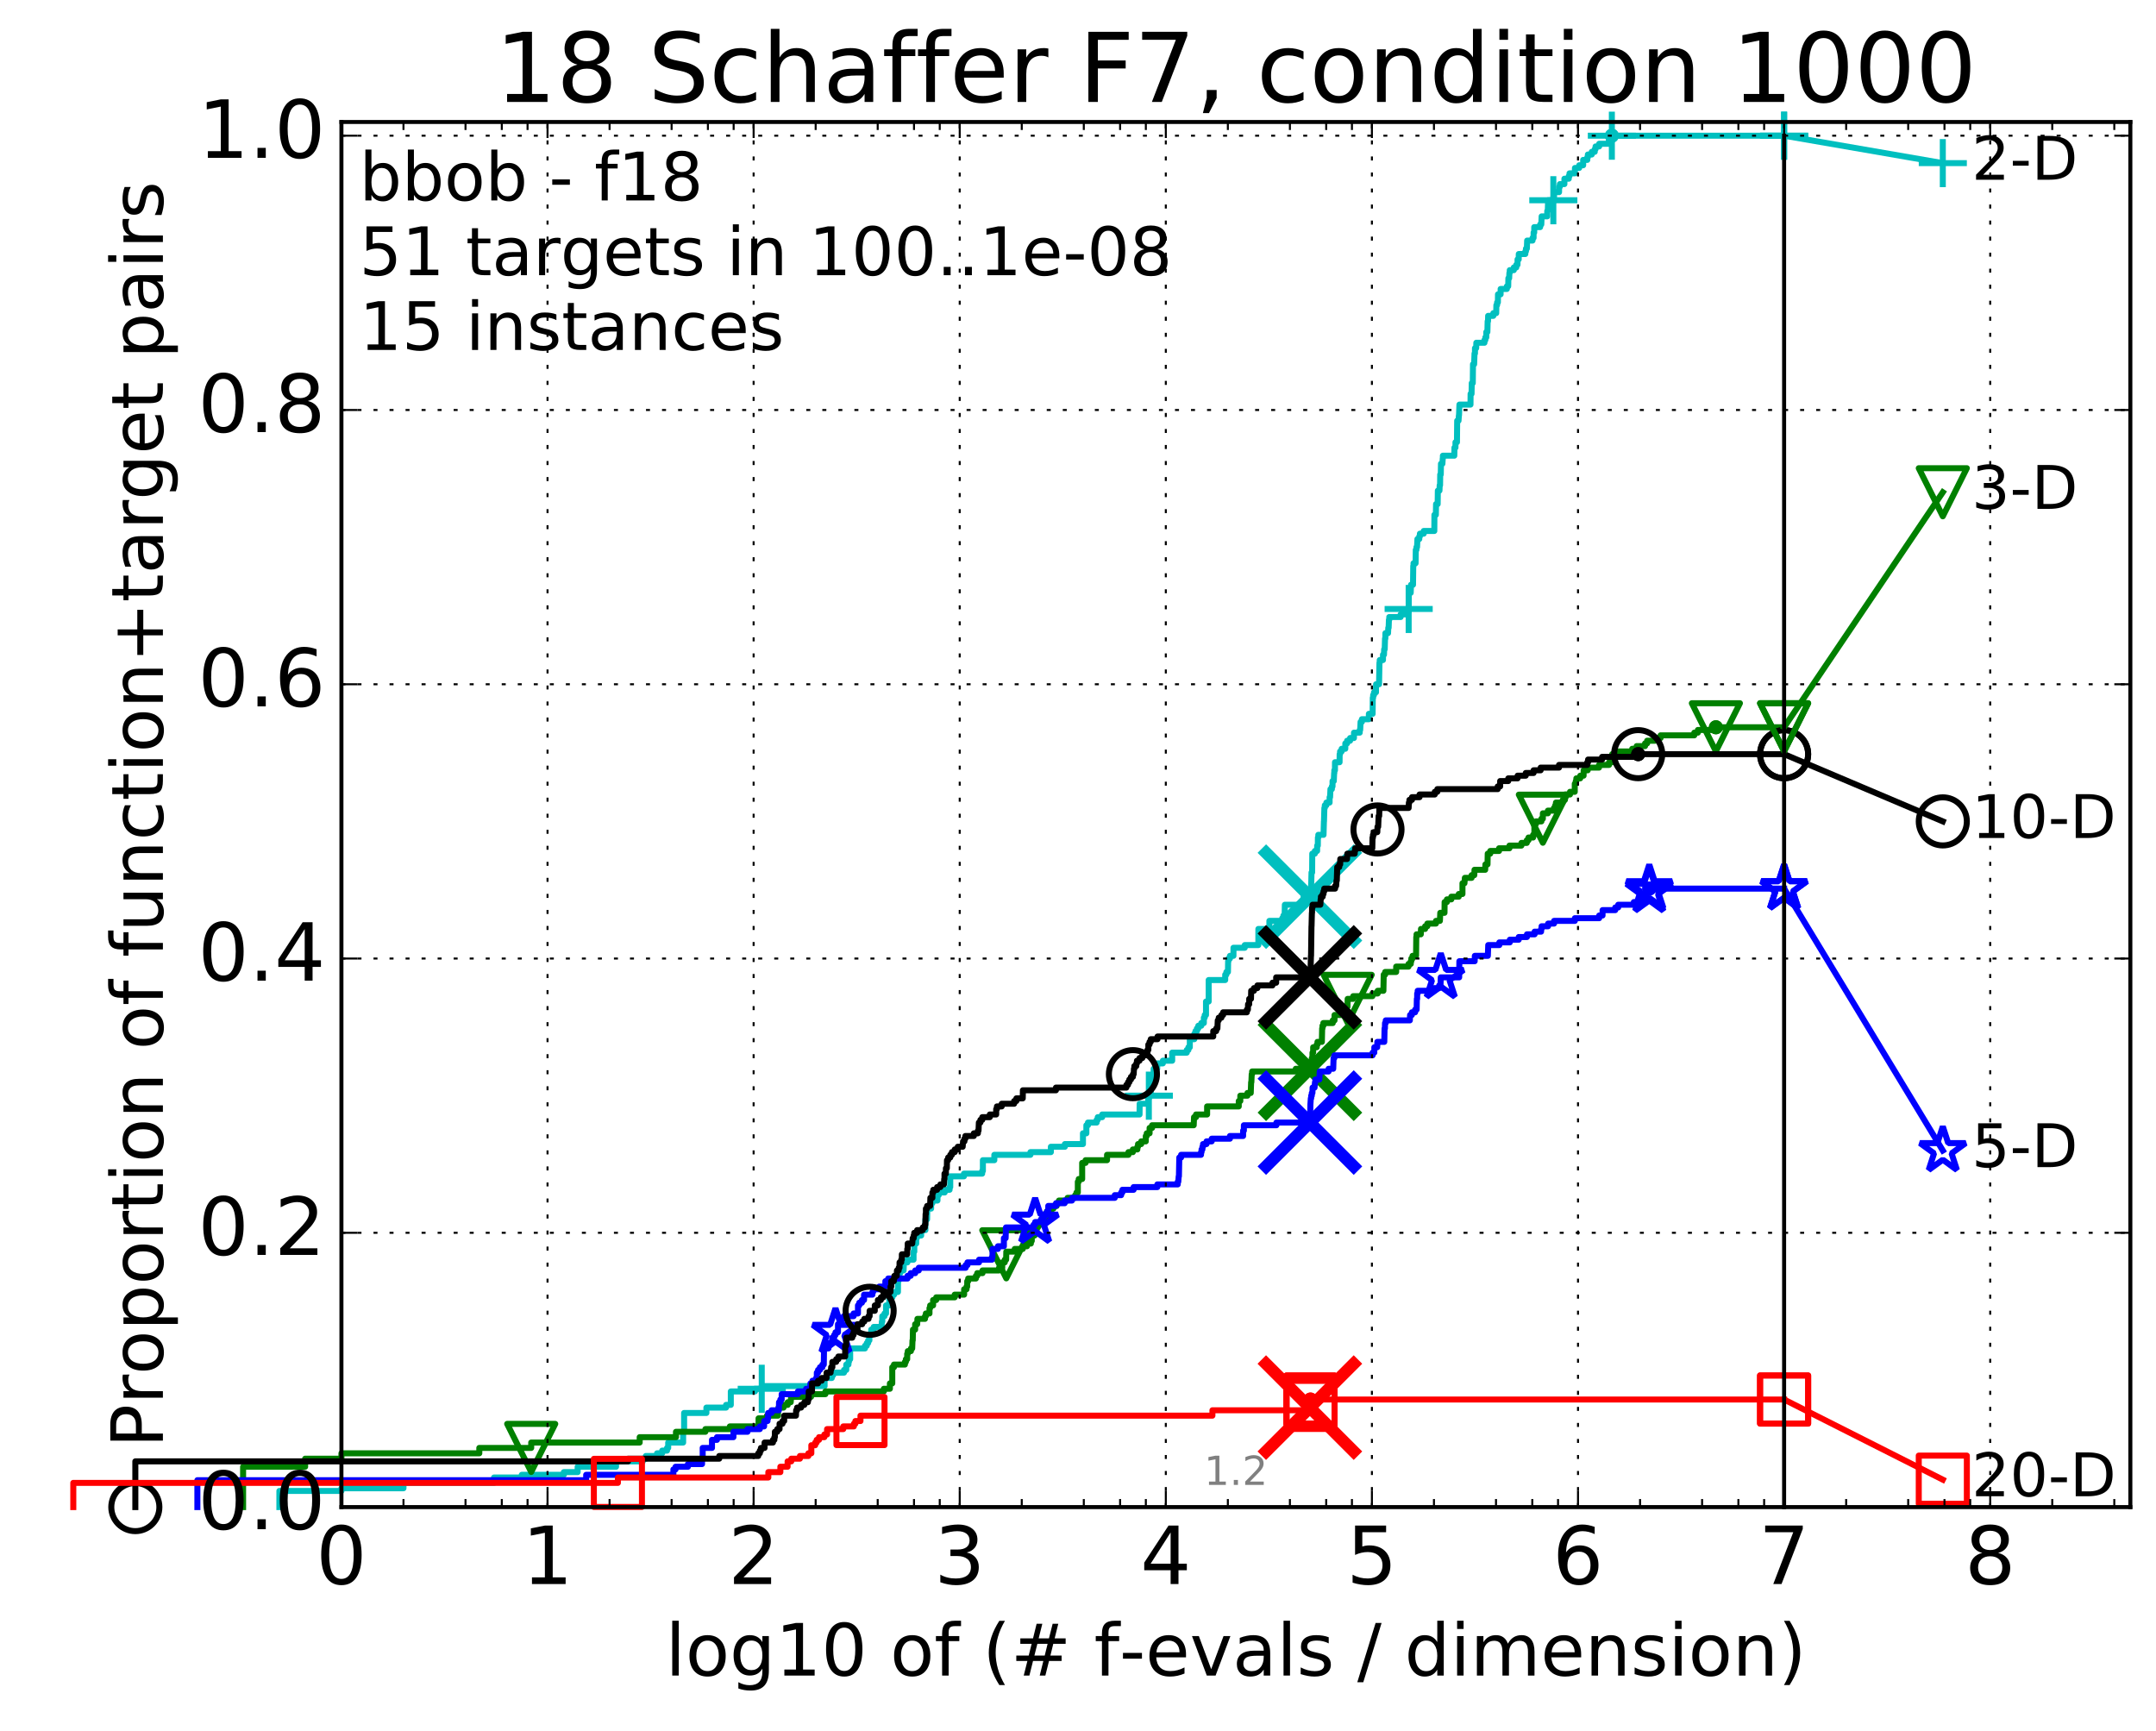 <?xml version="1.0" encoding="utf-8" standalone="no"?>
<!DOCTYPE svg PUBLIC "-//W3C//DTD SVG 1.1//EN"
  "http://www.w3.org/Graphics/SVG/1.1/DTD/svg11.dtd">
<!-- Created with matplotlib (http://matplotlib.org/) -->
<svg height="432pt" version="1.1" viewBox="0 0 538 432" width="538pt" xmlns="http://www.w3.org/2000/svg" xmlns:xlink="http://www.w3.org/1999/xlink">
 <defs>
  <style type="text/css">
*{stroke-linecap:butt;stroke-linejoin:round;stroke-miterlimit:100000;}
  </style>
 </defs>
 <g id="figure_1">
  <g id="patch_1">
   <path d="M 0 432.436 
L 538.8 432.436 
L 538.8 0 
L 0 0 
z
" style="fill:#ffffff;"/>
  </g>
  <g id="axes_1">
   <g id="patch_2">
    <path d="M 85.2 376.036 
L 531.6 376.036 
L 531.6 30.436 
L 85.2 30.436 
z
" style="fill:#ffffff;"/>
   </g>
   <g id="line2d_1">
    <defs>
     <path d="M 0 1.5 
C 0.398 1.5 0.779 1.342 1.061 1.061 
C 1.342 0.779 1.5 0.398 1.5 0 
C 1.5 -0.398 1.342 -0.779 1.061 -1.061 
C 0.779 -1.342 0.398 -1.5 0 -1.5 
C -0.398 -1.5 -0.779 -1.342 -1.061 -1.061 
C -1.342 -0.779 -1.5 -0.398 -1.5 0 
C -1.5 0.398 -1.342 0.779 -1.061 1.061 
C -0.779 1.342 -0.398 1.5 0 1.5 
z
" id="m4e2508dc40" style="stroke:#00bfbf;stroke-width:0.5;"/>
    </defs>
    <g>
     <use style="fill:#00bfbf;stroke:#00bfbf;stroke-width:0.5;" x="402.217" xlink:href="#m4e2508dc40" y="33.858"/>
     <use style="fill:#00bfbf;stroke:#00bfbf;stroke-width:0.5;" x="402.217" xlink:href="#m4e2508dc40" y="33.858"/>
    </g>
   </g>
   <g id="line2d_2">
    <path d="M 69.718 376.036 
L 69.718 372.011 
L 85.2 372.011 
L 85.2 371.34 
L 100.682 371.34 
L 100.682 369.998 
L 123.276 369.998 
L 123.276 368.656 
L 130.203 368.656 
L 130.203 367.985 
L 140.701 367.985 
L 140.701 367.314 
L 144.144 367.314 
L 144.144 365.972 
L 153.725 365.972 
L 153.725 364.63 
L 160.409 364.63 
L 160.409 363.959 
L 161.166 363.959 
L 161.166 363.288 
L 163.962 363.288 
L 163.962 362.617 
L 165.238 362.617 
L 165.238 361.947 
L 166.446 361.947 
L 166.446 361.276 
L 166.738 361.276 
L 166.738 359.934 
L 170.469 359.934 
L 170.469 357.25 
L 170.713 357.25 
L 170.713 352.553 
L 176.272 352.553 
L 176.272 351.212 
L 181.18 351.212 
L 181.18 350.541 
L 182.364 350.541 
L 182.364 347.186 
L 188.39 347.186 
L 188.39 346.515 
L 190.084 346.515 
L 190.084 345.844 
L 205.769 345.844 
L 205.769 343.831 
L 207.564 343.831 
L 207.564 343.16 
L 207.888 343.16 
L 207.888 342.489 
L 210.611 342.489 
L 210.611 341.818 
L 211.173 341.818 
L 211.173 340.477 
L 211.722 340.477 
L 211.722 339.806 
L 211.838 339.806 
L 211.838 339.135 
L 212.144 339.135 
L 212.144 336.451 
L 215.846 336.451 
L 215.846 335.78 
L 216.292 335.78 
L 216.292 335.109 
L 216.636 335.109 
L 216.636 334.438 
L 216.944 334.438 
L 216.944 333.096 
L 217.399 333.096 
L 217.399 331.754 
L 218.021 331.754 
L 218.021 331.083 
L 219.977 331.083 
L 220.057 329.742 
L 220.163 329.742 
L 220.163 328.4 
L 220.713 328.4 
L 220.713 327.729 
L 221.098 327.729 
L 221.098 325.716 
L 221.922 325.716 
L 221.922 323.703 
L 222.693 323.703 
L 222.693 323.032 
L 223.116 323.032 
L 223.116 322.361 
L 224.071 322.361 
L 224.093 319.677 
L 224.204 319.677 
L 224.204 317.665 
L 224.643 317.665 
L 224.643 316.994 
L 225.474 316.994 
L 225.557 314.981 
L 226.435 314.981 
L 226.435 314.31 
L 227.964 314.31 
L 227.964 312.297 
L 228.151 312.297 
L 228.151 310.284 
L 228.628 310.284 
L 228.628 308.942 
L 228.791 308.942 
L 228.791 308.272 
L 229.864 308.272 
L 229.864 306.93 
L 230.921 306.93 
L 230.921 304.246 
L 231.343 304.246 
L 231.391 301.562 
L 232.349 301.562 
L 232.349 300.22 
L 232.655 300.22 
L 232.655 299.549 
L 233.936 299.549 
L 233.936 298.207 
L 234.249 298.207 
L 234.249 297.537 
L 235.737 297.537 
L 235.737 296.866 
L 236.958 296.866 
L 236.958 296.195 
L 237.12 296.195 
L 237.12 293.511 
L 240.544 293.511 
L 240.544 292.84 
L 245.086 292.84 
L 245.086 292.169 
L 245.268 292.169 
L 245.268 289.485 
L 248.121 289.485 
L 248.121 288.143 
L 257.132 288.143 
L 257.132 287.472 
L 262.23 287.472 
L 262.23 286.131 
L 265.722 286.131 
L 265.722 285.46 
L 270.238 285.46 
L 270.238 282.776 
L 271.087 282.776 
L 271.087 280.763 
L 271.483 280.763 
L 271.483 280.092 
L 273.653 280.092 
L 273.653 279.421 
L 273.927 279.421 
L 273.927 278.75 
L 275.036 278.75 
L 275.036 278.079 
L 284.357 278.079 
L 284.387 275.396 
L 286.516 275.396 
L 286.516 274.054 
L 286.677 274.054 
L 286.677 273.383 
L 287.139 273.383 
L 287.224 270.699 
L 287.274 270.699 
L 287.377 269.357 
L 287.632 269.357 
L 287.632 268.686 
L 287.878 268.686 
L 287.878 266.673 
L 288.761 266.673 
L 288.761 265.332 
L 290.173 265.332 
L 290.173 264.661 
L 292.505 264.661 
L 292.505 262.648 
L 296.142 262.648 
L 296.142 261.977 
L 296.555 261.977 
L 296.555 261.306 
L 296.902 261.306 
L 296.902 259.293 
L 298.023 259.293 
L 298.023 257.951 
L 298.309 257.951 
L 298.309 257.28 
L 298.68 257.28 
L 298.68 256.609 
L 299.019 256.609 
L 299.019 255.938 
L 299.764 255.938 
L 299.764 255.267 
L 300.404 255.267 
L 300.404 253.926 
L 300.621 253.926 
L 300.621 253.255 
L 300.941 253.255 
L 300.941 249.9 
L 301.61 249.9 
L 301.61 244.532 
L 305.732 244.532 
L 305.732 243.191 
L 306.026 243.191 
L 306.026 242.52 
L 306.418 242.52 
L 306.461 239.836 
L 306.544 239.836 
L 306.544 239.165 
L 306.922 239.165 
L 306.922 238.494 
L 307.795 238.494 
L 307.795 236.481 
L 310.613 236.481 
L 310.613 235.81 
L 314.001 235.81 
L 314.012 231.785 
L 316.755 231.785 
L 316.755 229.772 
L 319.966 229.772 
L 319.966 229.101 
L 320.261 229.101 
L 320.261 228.43 
L 320.561 228.43 
L 320.619 225.746 
L 325.295 225.746 
L 325.295 223.733 
L 326.911 223.733 
L 326.911 223.062 
L 327.085 223.062 
L 327.191 220.379 
L 327.202 220.379 
L 327.271 217.695 
L 327.423 217.695 
L 327.459 212.998 
L 328.106 212.998 
L 328.106 212.327 
L 328.67 212.327 
L 328.68 210.986 
L 328.844 210.986 
L 328.864 208.973 
L 328.965 208.973 
L 328.965 208.302 
L 330.268 208.302 
L 330.366 204.947 
L 330.383 204.947 
L 330.479 201.592 
L 330.588 201.592 
L 330.588 200.922 
L 330.982 200.922 
L 330.982 200.251 
L 331.785 200.251 
L 331.785 198.909 
L 331.904 198.909 
L 331.996 196.896 
L 332.349 196.896 
L 332.349 196.225 
L 332.515 196.225 
L 332.516 194.883 
L 332.828 194.883 
L 332.918 192.87 
L 332.958 192.87 
L 332.958 192.199 
L 333.119 192.199 
L 333.128 190.187 
L 334.27 190.187 
L 334.291 188.174 
L 334.394 188.174 
L 334.394 187.503 
L 334.789 187.503 
L 334.789 186.832 
L 335.699 186.832 
L 335.702 185.49 
L 336.151 185.49 
L 336.151 184.819 
L 336.898 184.819 
L 336.898 184.148 
L 337.857 184.148 
L 337.873 182.806 
L 339.301 182.806 
L 339.301 182.135 
L 339.414 182.135 
L 339.512 180.122 
L 339.839 180.122 
L 339.839 179.452 
L 341.574 179.452 
L 341.585 178.11 
L 342.518 178.11 
L 342.562 174.084 
L 342.651 174.084 
L 342.651 173.413 
L 342.863 173.413 
L 342.863 172.742 
L 343.357 172.742 
L 343.379 170.729 
L 344.122 170.729 
L 344.226 165.362 
L 344.291 165.362 
L 344.291 164.691 
L 345.1 164.691 
L 345.107 163.349 
L 345.353 163.349 
L 345.399 162.007 
L 345.534 162.007 
L 345.613 159.323 
L 345.695 159.323 
L 345.709 157.982 
L 346.368 157.982 
L 346.427 156.64 
L 346.515 156.64 
L 346.588 154.627 
L 346.675 154.627 
L 346.675 153.956 
L 349.514 153.956 
L 349.514 153.285 
L 350.893 153.285 
L 350.893 152.614 
L 351.512 152.614 
L 351.554 147.917 
L 352.021 147.917 
L 352.102 145.905 
L 352.598 145.905 
L 352.66 141.208 
L 352.723 141.208 
L 352.723 140.537 
L 353.239 140.537 
L 353.289 137.182 
L 353.456 137.182 
L 353.456 136.511 
L 353.605 136.511 
L 353.697 134.499 
L 354.163 134.499 
L 354.163 133.828 
L 354.317 133.828 
L 354.317 133.157 
L 355.272 133.157 
L 355.272 132.486 
L 357.913 132.486 
L 357.941 128.46 
L 358.3 128.46 
L 358.348 125.776 
L 358.751 125.776 
L 358.794 122.422 
L 359.201 122.422 
L 359.252 121.08 
L 359.349 121.08 
L 359.385 118.396 
L 359.524 118.396 
L 359.575 115.712 
L 359.935 115.712 
L 360.018 114.371 
L 360.054 114.371 
L 360.054 113.7 
L 362.903 113.7 
L 362.938 111.687 
L 363.191 111.687 
L 363.191 110.345 
L 363.564 110.345 
L 363.619 104.977 
L 363.956 104.977 
L 364.049 103.636 
L 364.076 103.636 
L 364.182 100.952 
L 366.94 100.952 
L 366.965 98.268 
L 367.206 98.268 
L 367.255 95.584 
L 367.514 95.584 
L 367.566 90.888 
L 367.848 90.888 
L 367.944 88.204 
L 368.058 88.204 
L 368.06 86.862 
L 368.362 86.862 
L 368.399 85.52 
L 370.423 85.52 
L 370.423 84.849 
L 370.646 84.849 
L 370.646 84.178 
L 370.882 84.178 
L 370.885 82.836 
L 371.155 82.836 
L 371.224 80.153 
L 371.316 80.153 
L 371.342 78.811 
L 372.636 78.811 
L 372.636 78.14 
L 373.36 78.14 
L 373.397 76.127 
L 373.576 76.127 
L 373.576 75.456 
L 373.778 75.456 
L 373.802 73.443 
L 374.457 73.443 
L 374.461 72.101 
L 376.014 72.101 
L 376.014 71.431 
L 376.352 71.431 
L 376.393 69.418 
L 376.589 69.418 
L 376.651 68.076 
L 376.739 68.076 
L 376.739 67.405 
L 377.75 67.405 
L 377.75 66.734 
L 378.364 66.734 
L 378.364 66.063 
L 378.673 66.063 
L 378.685 64.721 
L 378.976 64.721 
L 378.99 63.379 
L 380.622 63.379 
L 380.622 62.708 
L 380.781 62.708 
L 380.781 62.037 
L 381.008 62.037 
L 381.078 60.025 
L 382.424 60.025 
L 382.424 59.354 
L 382.686 59.354 
L 382.688 58.012 
L 382.846 58.012 
L 382.848 56.67 
L 384.322 56.67 
L 384.322 55.999 
L 384.609 55.999 
L 384.694 53.986 
L 386.087 53.986 
L 386.096 52.644 
L 386.231 52.644 
L 386.308 49.961 
L 387.614 49.961 
L 387.614 49.29 
L 387.786 49.29 
L 387.812 47.948 
L 389.041 47.948 
L 389.053 46.606 
L 389.245 46.606 
L 389.245 45.935 
L 390.374 45.935 
L 390.379 44.593 
L 391.463 44.593 
L 391.463 43.922 
L 391.647 43.922 
L 391.647 43.251 
L 393.001 43.251 
L 393.006 41.909 
L 394.068 41.909 
L 394.068 41.238 
L 395.056 41.238 
L 395.058 39.896 
L 396.089 39.896 
L 396.089 39.226 
L 396.232 39.226 
L 396.232 38.555 
L 397.203 38.555 
L 397.203 37.884 
L 397.946 37.884 
L 397.946 37.213 
L 398.152 37.213 
L 398.152 36.542 
L 399.049 36.542 
L 399.049 35.871 
L 401.44 35.871 
L 401.44 35.2 
L 402.214 35.2 
L 402.217 33.858 
L 445.2 33.858 
L 445.2 33.858 
" style="fill:none;stroke:#00bfbf;stroke-linecap:square;stroke-width:1.5;"/>
   </g>
   <g id="line2d_3">
    <defs>
     <path d="M -6 0 
L 6 0 
M 0 6 
L 0 -6 
" id="me41c9e2715" style="stroke:#00bfbf;stroke-width:1.5;"/>
    </defs>
    <g>
     <use style="fill:none;stroke:#00bfbf;stroke-width:1.5;" x="190.084" xlink:href="#me41c9e2715" y="346.515"/>
     <use style="fill:none;stroke:#00bfbf;stroke-width:1.5;" x="286.677" xlink:href="#me41c9e2715" y="273.383"/>
     <use style="fill:none;stroke:#00bfbf;stroke-width:1.5;" x="351.512" xlink:href="#me41c9e2715" y="151.943"/>
     <use style="fill:none;stroke:#00bfbf;stroke-width:1.5;" x="387.614" xlink:href="#me41c9e2715" y="49.961"/>
     <use style="fill:none;stroke:#00bfbf;stroke-width:1.5;" x="402.217" xlink:href="#me41c9e2715" y="33.858"/>
     <use style="fill:none;stroke:#00bfbf;stroke-width:1.5;" x="445.2" xlink:href="#me41c9e2715" y="33.858"/>
    </g>
   </g>
   <g id="line2d_4"/>
   <g id="line2d_5">
    <path clip-path="url(#p6f3ac6d21c)" d="M 326.873 223.733 
" style="fill:none;stroke:#00bfbf;stroke-linecap:square;"/>
    <defs>
     <path d="M -12 12 
L 12 -12 
M -12 -12 
L 12 12 
" id="med0463682f" style="stroke:#00bfbf;stroke-width:3.0;"/>
    </defs>
    <g clip-path="url(#p6f3ac6d21c)">
     <use style="fill:#00bfbf;stroke:#00bfbf;stroke-width:3.0;" x="326.873" xlink:href="#med0463682f" y="223.733"/>
    </g>
   </g>
   <g id="line2d_6">
    <defs>
     <path d="M 0 1.5 
C 0.398 1.5 0.779 1.342 1.061 1.061 
C 1.342 0.779 1.5 0.398 1.5 0 
C 1.5 -0.398 1.342 -0.779 1.061 -1.061 
C 0.779 -1.342 0.398 -1.5 0 -1.5 
C -0.398 -1.5 -0.779 -1.342 -1.061 -1.061 
C -1.342 -0.779 -1.5 -0.398 -1.5 0 
C -1.5 0.398 -1.342 0.779 -1.061 1.061 
C -0.779 1.342 -0.398 1.5 0 1.5 
z
" id="mb19b566c98" style="stroke:#008000;stroke-width:0.5;"/>
    </defs>
    <g>
     <use style="fill:#008000;stroke:#008000;stroke-width:0.5;" x="428.176" xlink:href="#mb19b566c98" y="181.464"/>
     <use style="fill:#008000;stroke:#008000;stroke-width:0.5;" x="428.176" xlink:href="#mb19b566c98" y="181.464"/>
    </g>
   </g>
   <g id="line2d_7">
    <path d="M 60.662 376.036 
L 60.662 365.972 
L 76.144 365.972 
L 76.144 363.959 
L 85.2 363.959 
L 85.2 362.617 
L 119.606 362.617 
L 119.606 361.276 
L 132.556 361.276 
L 132.556 359.934 
L 159.625 359.934 
L 159.625 358.592 
L 168.681 358.592 
L 168.681 357.25 
L 176.019 357.25 
L 176.019 356.579 
L 182.123 356.579 
L 182.123 355.908 
L 189.288 355.908 
L 189.288 353.895 
L 191.372 353.895 
L 191.372 353.224 
L 194.145 353.224 
L 194.145 351.882 
L 194.258 351.882 
L 194.258 351.212 
L 195.519 351.212 
L 195.519 350.541 
L 196.561 350.541 
L 196.561 349.87 
L 197.311 349.87 
L 197.409 348.528 
L 202.393 348.528 
L 202.393 347.857 
L 205.97 347.857 
L 205.97 347.186 
L 220.549 347.186 
L 220.549 346.515 
L 222.061 346.515 
L 222.061 345.173 
L 222.654 345.173 
L 222.654 341.147 
L 223.077 341.147 
L 223.077 340.477 
L 225.806 340.477 
L 225.806 339.806 
L 226.052 339.806 
L 226.052 339.135 
L 226.375 339.135 
L 226.375 337.793 
L 226.522 337.793 
L 226.522 337.122 
L 227.306 337.122 
L 227.306 336.451 
L 227.625 336.451 
L 227.701 334.438 
L 227.764 334.438 
L 227.814 331.754 
L 228.36 331.754 
L 228.36 330.412 
L 228.869 330.412 
L 228.928 329.071 
L 230.817 329.071 
L 230.817 328.4 
L 231.036 328.4 
L 231.036 327.729 
L 231.941 327.729 
L 231.941 326.387 
L 232.107 326.387 
L 232.107 325.716 
L 232.841 325.716 
L 232.841 324.374 
L 233.619 324.374 
L 233.619 323.703 
L 238.23 323.703 
L 238.23 323.032 
L 240.583 323.032 
L 240.583 321.69 
L 241.184 321.69 
L 241.184 321.019 
L 241.356 321.019 
L 241.356 319.677 
L 241.594 319.677 
L 241.594 319.007 
L 243.521 319.007 
L 243.521 318.336 
L 243.86 318.336 
L 243.86 317.665 
L 245.173 317.665 
L 245.173 316.994 
L 249.298 316.994 
L 249.298 316.323 
L 250.095 316.323 
L 250.095 314.981 
L 250.725 314.981 
L 250.725 314.31 
L 251.069 314.31 
L 251.108 312.297 
L 253.21 312.297 
L 253.21 311.626 
L 255.223 311.626 
L 255.223 310.955 
L 256.272 310.955 
L 256.272 310.284 
L 257.241 310.284 
L 257.241 309.613 
L 257.469 309.613 
L 257.469 308.272 
L 258.176 308.272 
L 258.176 307.601 
L 258.372 307.601 
L 258.372 306.93 
L 258.686 306.93 
L 258.686 306.259 
L 259.011 306.259 
L 259.011 305.588 
L 259.736 305.588 
L 259.736 304.917 
L 259.978 304.917 
L 259.978 304.246 
L 261.194 304.246 
L 261.236 302.233 
L 262.279 302.233 
L 262.279 301.562 
L 262.862 301.562 
L 262.862 300.891 
L 263.678 300.891 
L 263.678 300.22 
L 264.248 300.22 
L 264.248 299.549 
L 266.399 299.549 
L 266.399 298.878 
L 268.291 298.878 
L 268.291 298.207 
L 268.625 298.207 
L 268.625 297.537 
L 268.958 297.537 
L 268.958 294.853 
L 269.181 294.853 
L 269.181 294.182 
L 270.041 294.182 
L 270.041 290.156 
L 270.887 290.156 
L 270.887 289.485 
L 276.247 289.485 
L 276.247 288.143 
L 281.586 288.143 
L 281.586 287.472 
L 282.687 287.472 
L 282.687 286.802 
L 283.811 286.802 
L 283.811 286.131 
L 283.977 286.131 
L 283.977 285.46 
L 284.776 285.46 
L 284.776 284.789 
L 285.915 284.789 
L 285.915 283.447 
L 286.154 283.447 
L 286.154 282.776 
L 286.863 282.776 
L 286.863 281.434 
L 287.49 281.434 
L 287.49 280.763 
L 297.874 280.763 
L 297.956 278.75 
L 298.449 278.75 
L 298.449 278.079 
L 301.217 278.079 
L 301.217 276.067 
L 309.114 276.067 
L 309.114 274.725 
L 309.502 274.725 
L 309.502 273.383 
L 311.283 273.383 
L 311.283 272.712 
L 312.106 272.712 
L 312.202 270.028 
L 312.26 270.028 
L 312.347 268.015 
L 312.448 268.015 
L 312.448 267.344 
L 323.341 267.344 
L 323.341 266.673 
L 327.069 266.673 
L 327.166 264.661 
L 327.349 264.661 
L 327.349 263.99 
L 327.497 263.99 
L 327.513 262.648 
L 327.682 262.648 
L 327.683 261.306 
L 328.566 261.306 
L 328.566 260.635 
L 328.757 260.635 
L 328.757 259.964 
L 329.85 259.964 
L 329.924 256.609 
L 330.002 256.609 
L 330.002 255.938 
L 330.222 255.938 
L 330.222 255.267 
L 332.572 255.267 
L 332.572 254.597 
L 333.01 254.597 
L 333.015 253.255 
L 335.891 253.255 
L 335.892 251.242 
L 336.245 251.242 
L 336.29 249.229 
L 337.672 249.229 
L 337.672 248.558 
L 342.469 248.558 
L 342.469 247.887 
L 343.78 247.887 
L 343.78 247.216 
L 345.21 247.216 
L 345.286 243.191 
L 345.643 243.191 
L 345.643 242.52 
L 348.397 242.52 
L 348.398 241.178 
L 351.477 241.178 
L 351.477 240.507 
L 352.042 240.507 
L 352.042 239.836 
L 352.175 239.836 
L 352.175 239.165 
L 352.481 239.165 
L 352.481 238.494 
L 353.356 238.494 
L 353.411 233.797 
L 353.479 233.797 
L 353.479 233.127 
L 354.541 233.127 
L 354.59 231.785 
L 355.616 231.785 
L 355.616 231.114 
L 356.169 231.114 
L 356.169 230.443 
L 358.322 230.443 
L 358.322 229.772 
L 359.307 229.772 
L 359.402 227.759 
L 360.454 227.759 
L 360.484 225.075 
L 361.06 225.075 
L 361.06 224.404 
L 362.16 224.404 
L 362.16 223.733 
L 364.011 223.733 
L 364.011 223.062 
L 364.936 223.062 
L 364.94 220.379 
L 365.436 220.379 
L 365.539 219.037 
L 367.221 219.037 
L 367.221 218.366 
L 367.89 218.366 
L 367.944 217.024 
L 370.61 217.024 
L 370.659 215.682 
L 371.19 215.682 
L 371.242 212.998 
L 371.871 212.998 
L 371.871 212.327 
L 374.07 212.327 
L 374.07 211.657 
L 376.66 211.657 
L 376.66 210.986 
L 379.649 210.986 
L 379.649 210.315 
L 380.995 210.315 
L 380.995 209.644 
L 381.417 209.644 
L 381.417 208.973 
L 382.567 208.973 
L 382.567 208.302 
L 382.882 208.302 
L 382.888 205.618 
L 383.277 205.618 
L 383.277 204.947 
L 384.639 204.947 
L 384.639 204.276 
L 384.998 204.276 
L 385.001 202.934 
L 386.258 202.934 
L 386.258 202.263 
L 387.768 202.263 
L 387.768 201.592 
L 388.085 201.592 
L 388.085 200.922 
L 388.264 200.922 
L 388.264 200.251 
L 389.958 200.251 
L 389.958 199.58 
L 390.509 199.58 
L 390.533 198.238 
L 391.773 198.238 
L 391.773 197.567 
L 392.958 197.567 
L 392.965 195.554 
L 393.215 195.554 
L 393.215 194.883 
L 393.356 194.883 
L 393.356 194.212 
L 394.33 194.212 
L 394.33 193.541 
L 395.165 193.541 
L 395.179 192.199 
L 396.195 192.199 
L 396.195 191.528 
L 399.015 191.528 
L 399.015 190.857 
L 401.52 190.857 
L 401.52 190.187 
L 402.293 190.187 
L 402.304 188.174 
L 403.768 188.174 
L 403.768 187.503 
L 407.294 187.503 
L 407.294 186.832 
L 408.408 186.832 
L 408.408 186.161 
L 410.5 186.161 
L 410.5 185.49 
L 411.021 185.49 
L 411.021 184.819 
L 412.998 184.819 
L 412.998 184.148 
L 414.376 184.148 
L 414.376 183.477 
L 422.786 183.477 
L 422.786 182.806 
L 423.681 182.806 
L 423.681 182.135 
L 428.176 182.135 
L 428.176 181.464 
L 445.2 181.464 
L 445.2 181.464 
" style="fill:none;stroke:#008000;stroke-linecap:square;stroke-width:1.5;"/>
   </g>
   <g id="line2d_8">
    <defs>
     <path d="M -0 6 
L 6 -6 
L -6 -6 
z
" id="mbdc3e690da" style="stroke:#008000;stroke-linejoin:miter;stroke-width:1.5;"/>
    </defs>
    <g>
     <use style="fill:none;stroke:#008000;stroke-linejoin:miter;stroke-width:1.5;" x="132.556" xlink:href="#mbdc3e690da" y="361.276"/>
     <use style="fill:none;stroke:#008000;stroke-linejoin:miter;stroke-width:1.5;" x="251.108" xlink:href="#mbdc3e690da" y="312.968"/>
     <use style="fill:none;stroke:#008000;stroke-linejoin:miter;stroke-width:1.5;" x="336.29" xlink:href="#mbdc3e690da" y="249.229"/>
     <use style="fill:none;stroke:#008000;stroke-linejoin:miter;stroke-width:1.5;" x="384.998" xlink:href="#mbdc3e690da" y="204.276"/>
     <use style="fill:none;stroke:#008000;stroke-linejoin:miter;stroke-width:1.5;" x="428.176" xlink:href="#mbdc3e690da" y="181.464"/>
     <use style="fill:none;stroke:#008000;stroke-linejoin:miter;stroke-width:1.5;" x="445.2" xlink:href="#mbdc3e690da" y="181.464"/>
    </g>
   </g>
   <g id="line2d_9"/>
   <g id="line2d_10">
    <path clip-path="url(#p6f3ac6d21c)" d="M 326.871 266.673 
" style="fill:none;stroke:#008000;stroke-linecap:square;"/>
    <defs>
     <path d="M -12 12 
L 12 -12 
M -12 -12 
L 12 12 
" id="md759ea1edb" style="stroke:#008000;stroke-width:3.0;"/>
    </defs>
    <g clip-path="url(#p6f3ac6d21c)">
     <use style="fill:#008000;stroke:#008000;stroke-width:3.0;" x="326.871" xlink:href="#md759ea1edb" y="266.673"/>
    </g>
   </g>
   <g id="line2d_11">
    <defs>
     <path d="M 0 1.5 
C 0.398 1.5 0.779 1.342 1.061 1.061 
C 1.342 0.779 1.5 0.398 1.5 0 
C 1.5 -0.398 1.342 -0.779 1.061 -1.061 
C 0.779 -1.342 0.398 -1.5 0 -1.5 
C -0.398 -1.5 -0.779 -1.342 -1.061 -1.061 
C -1.342 -0.779 -1.5 -0.398 -1.5 0 
C -1.5 0.398 -1.342 0.779 -1.061 1.061 
C -0.779 1.342 -0.398 1.5 0 1.5 
z
" id="m780fdb27d6" style="stroke:#0000ff;stroke-width:0.5;"/>
    </defs>
    <g>
     <use style="fill:#0000ff;stroke:#0000ff;stroke-width:0.5;" x="411.554" xlink:href="#m780fdb27d6" y="221.721"/>
     <use style="fill:#0000ff;stroke:#0000ff;stroke-width:0.5;" x="411.554" xlink:href="#m780fdb27d6" y="221.721"/>
    </g>
   </g>
   <g id="line2d_12">
    <path d="M 49.253 376.036 
L 49.253 369.327 
L 146.272 369.327 
L 146.272 367.985 
L 168.034 367.985 
L 168.034 366.643 
L 168.575 366.643 
L 168.575 365.972 
L 171.664 365.972 
L 171.664 365.301 
L 175.186 365.301 
L 175.186 363.959 
L 175.345 363.959 
L 175.345 361.276 
L 177.666 361.276 
L 177.666 359.263 
L 178.912 359.263 
L 178.912 358.592 
L 183.017 358.592 
L 183.017 357.25 
L 186.532 357.25 
L 186.532 356.579 
L 189.61 356.579 
L 189.61 355.908 
L 190.668 355.908 
L 190.708 354.566 
L 191.526 354.566 
L 191.526 353.895 
L 191.678 353.895 
L 191.678 352.553 
L 192.535 352.553 
L 192.535 351.882 
L 194.359 351.882 
L 194.393 349.87 
L 194.727 349.87 
L 194.727 349.199 
L 195.056 349.199 
L 195.056 347.857 
L 199.106 347.857 
L 199.106 347.186 
L 201.161 347.186 
L 201.161 346.515 
L 202.204 346.515 
L 202.228 345.173 
L 202.743 345.173 
L 202.743 344.502 
L 203.65 344.502 
L 203.65 343.831 
L 203.827 343.831 
L 203.827 342.489 
L 204.134 342.489 
L 204.134 341.818 
L 204.607 341.818 
L 204.607 341.147 
L 205.216 341.147 
L 205.216 340.477 
L 205.566 340.477 
L 205.627 336.451 
L 206.738 336.451 
L 206.738 335.109 
L 207.648 335.109 
L 207.648 333.767 
L 208.162 333.767 
L 208.162 333.096 
L 208.487 333.096 
L 208.487 332.425 
L 209.105 332.425 
L 209.105 330.412 
L 209.553 330.412 
L 209.553 329.742 
L 209.992 329.742 
L 209.992 329.071 
L 210.554 329.071 
L 210.554 328.4 
L 213.008 328.4 
L 213.008 327.729 
L 214.092 327.729 
L 214.092 325.716 
L 214.424 325.716 
L 214.424 325.045 
L 215.086 325.045 
L 215.086 324.374 
L 215.613 324.374 
L 215.613 323.032 
L 217.698 323.032 
L 217.698 322.361 
L 217.886 322.361 
L 217.886 321.69 
L 219.408 321.69 
L 219.408 321.019 
L 220.925 321.019 
L 220.925 319.677 
L 221.631 319.677 
L 221.631 319.007 
L 226.471 319.007 
L 226.471 318.336 
L 227.25 318.336 
L 227.25 317.665 
L 228.38 317.665 
L 228.38 316.994 
L 229.272 316.994 
L 229.272 316.323 
L 240.968 316.323 
L 240.968 315.652 
L 241.419 315.652 
L 241.419 314.981 
L 244.308 314.981 
L 244.308 314.31 
L 247.521 314.31 
L 247.521 313.639 
L 247.667 313.639 
L 247.667 311.626 
L 249.016 311.626 
L 249.016 310.955 
L 250.505 310.955 
L 250.505 308.942 
L 250.934 308.942 
L 251.025 306.259 
L 257.915 306.259 
L 257.915 305.588 
L 258.305 305.588 
L 258.305 304.917 
L 259.747 304.917 
L 259.747 304.246 
L 260.299 304.246 
L 260.299 303.575 
L 260.72 303.575 
L 260.72 302.904 
L 261.3 302.904 
L 261.3 302.233 
L 261.581 302.233 
L 261.581 300.891 
L 263.519 300.891 
L 263.519 300.22 
L 265.676 300.22 
L 265.676 299.549 
L 267.501 299.549 
L 267.501 298.878 
L 278.177 298.878 
L 278.177 298.207 
L 279.768 298.207 
L 279.768 297.537 
L 280.081 297.537 
L 280.081 296.866 
L 282.876 296.866 
L 282.876 296.195 
L 288.8 296.195 
L 288.8 295.524 
L 293.893 295.524 
L 293.893 294.853 
L 294.03 294.853 
L 294.127 293.511 
L 294.183 293.511 
L 294.279 288.814 
L 294.73 288.814 
L 294.73 288.143 
L 299.696 288.143 
L 299.696 287.472 
L 299.827 287.472 
L 299.827 286.802 
L 300.045 286.802 
L 300.045 286.131 
L 300.2 286.131 
L 300.2 285.46 
L 301.068 285.46 
L 301.068 284.789 
L 302.365 284.789 
L 302.365 284.118 
L 306.913 284.118 
L 306.913 283.447 
L 310.199 283.447 
L 310.199 282.105 
L 310.393 282.105 
L 310.393 280.763 
L 318.508 280.763 
L 318.508 280.092 
L 326.891 280.092 
L 326.998 275.396 
L 327.004 275.396 
L 327.096 274.054 
L 327.184 274.054 
L 327.184 273.383 
L 327.343 273.383 
L 327.343 272.712 
L 327.501 272.712 
L 327.536 271.37 
L 328.031 271.37 
L 328.135 270.028 
L 328.233 270.028 
L 328.233 269.357 
L 329.224 269.357 
L 329.327 267.344 
L 331.538 267.344 
L 331.538 266.673 
L 332.688 266.673 
L 332.775 263.99 
L 332.98 263.99 
L 332.98 263.319 
L 342.509 263.319 
L 342.509 262.648 
L 342.938 262.648 
L 342.945 261.306 
L 343.664 261.306 
L 343.696 259.964 
L 345.429 259.964 
L 345.499 256.609 
L 345.587 256.609 
L 345.612 255.267 
L 345.793 255.267 
L 345.793 254.597 
L 351.812 254.597 
L 351.865 253.255 
L 352.309 253.255 
L 352.309 252.584 
L 353.119 252.584 
L 353.119 251.913 
L 353.503 251.913 
L 353.555 249.229 
L 353.632 249.229 
L 353.634 247.887 
L 353.762 247.887 
L 353.762 247.216 
L 357.906 247.216 
L 357.906 246.545 
L 359.128 246.545 
L 359.128 245.874 
L 359.457 245.874 
L 359.522 243.862 
L 364.118 243.862 
L 364.163 239.836 
L 367.984 239.836 
L 368.025 238.494 
L 371.274 238.494 
L 371.369 235.81 
L 374.138 235.81 
L 374.138 235.139 
L 376.755 235.139 
L 376.755 234.468 
L 378.98 234.468 
L 378.98 233.797 
L 381.029 233.797 
L 381.029 233.127 
L 382.945 233.127 
L 382.945 232.456 
L 384.56 232.456 
L 384.56 231.785 
L 384.682 231.785 
L 384.682 231.114 
L 386.304 231.114 
L 386.304 230.443 
L 387.797 230.443 
L 387.797 229.772 
L 392.984 229.772 
L 392.984 229.101 
L 399.056 229.101 
L 399.056 228.43 
L 399.894 228.43 
L 399.902 227.088 
L 403.064 227.088 
L 403.064 226.417 
L 403.803 226.417 
L 403.803 225.746 
L 407.702 225.746 
L 407.702 225.075 
L 409.989 225.075 
L 409.989 224.404 
L 410.506 224.404 
L 410.507 223.062 
L 411.033 223.062 
L 411.033 222.392 
L 411.554 222.392 
L 411.554 221.721 
L 445.2 221.721 
L 445.2 221.721 
" style="fill:none;stroke:#0000ff;stroke-linecap:square;stroke-width:1.5;"/>
   </g>
   <g id="line2d_13">
    <defs>
     <path d="M 0 -6 
L -1.347 -1.854 
L -5.706 -1.854 
L -2.18 0.708 
L -3.527 4.854 
L -0 2.292 
L 3.527 4.854 
L 2.18 0.708 
L 5.706 -1.854 
L 1.347 -1.854 
z
" id="m20f15f299b" style="stroke:#0000ff;stroke-linejoin:bevel;stroke-width:1.5;"/>
    </defs>
    <g>
     <use style="fill:none;stroke:#0000ff;stroke-linejoin:bevel;stroke-width:1.5;" x="208.487" xlink:href="#m20f15f299b" y="332.425"/>
     <use style="fill:none;stroke:#0000ff;stroke-linejoin:bevel;stroke-width:1.5;" x="258.305" xlink:href="#m20f15f299b" y="304.917"/>
     <use style="fill:none;stroke:#0000ff;stroke-linejoin:bevel;stroke-width:1.5;" x="359.522" xlink:href="#m20f15f299b" y="243.862"/>
     <use style="fill:none;stroke:#0000ff;stroke-linejoin:bevel;stroke-width:1.5;" x="411.554" xlink:href="#m20f15f299b" y="222.392"/>
     <use style="fill:none;stroke:#0000ff;stroke-linejoin:bevel;stroke-width:1.5;" x="411.554" xlink:href="#m20f15f299b" y="221.721"/>
     <use style="fill:none;stroke:#0000ff;stroke-linejoin:bevel;stroke-width:1.5;" x="445.2" xlink:href="#m20f15f299b" y="221.721"/>
    </g>
   </g>
   <g id="line2d_14"/>
   <g id="line2d_15">
    <path clip-path="url(#p6f3ac6d21c)" d="M 326.864 280.092 
" style="fill:none;stroke:#0000ff;stroke-linecap:square;"/>
    <defs>
     <path d="M -12 12 
L 12 -12 
M -12 -12 
L 12 12 
" id="m2be0aebefb" style="stroke:#0000ff;stroke-width:3.0;"/>
    </defs>
    <g clip-path="url(#p6f3ac6d21c)">
     <use style="fill:#0000ff;stroke:#0000ff;stroke-width:3.0;" x="326.864" xlink:href="#m2be0aebefb" y="280.092"/>
    </g>
   </g>
   <g id="line2d_16">
    <defs>
     <path d="M 0 1.5 
C 0.398 1.5 0.779 1.342 1.061 1.061 
C 1.342 0.779 1.5 0.398 1.5 0 
C 1.5 -0.398 1.342 -0.779 1.061 -1.061 
C 0.779 -1.342 0.398 -1.5 0 -1.5 
C -0.398 -1.5 -0.779 -1.342 -1.061 -1.061 
C -1.342 -0.779 -1.5 -0.398 -1.5 0 
C -1.5 0.398 -1.342 0.779 -1.061 1.061 
C -0.779 1.342 -0.398 1.5 0 1.5 
z
" id="m559f4e9a25" style="stroke:#000000;stroke-width:0.5;"/>
    </defs>
    <g>
     <use style="stroke:#000000;stroke-width:0.5;" x="408.789" xlink:href="#m559f4e9a25" y="188.174"/>
     <use style="stroke:#000000;stroke-width:0.5;" x="408.789" xlink:href="#m559f4e9a25" y="188.174"/>
    </g>
   </g>
   <g id="line2d_17">
    <path d="M 33.771 376.036 
L 33.771 364.63 
L 156.734 364.63 
L 156.734 363.959 
L 179.476 363.959 
L 179.476 363.288 
L 189.211 363.288 
L 189.211 362.617 
L 189.61 362.617 
L 189.61 361.947 
L 189.879 361.947 
L 189.879 361.276 
L 190.787 361.276 
L 190.787 359.934 
L 192.88 359.934 
L 192.88 359.263 
L 193.237 359.263 
L 193.237 358.592 
L 193.36 358.592 
L 193.36 357.25 
L 193.951 357.25 
L 193.951 356.579 
L 194.527 356.579 
L 194.527 355.237 
L 195.267 355.237 
L 195.267 354.566 
L 195.684 354.566 
L 195.684 353.224 
L 198.624 353.224 
L 198.666 351.882 
L 198.901 351.882 
L 198.901 351.212 
L 199.909 351.212 
L 199.909 350.541 
L 200.709 350.541 
L 200.709 349.87 
L 201.603 349.87 
L 201.603 349.199 
L 201.797 349.199 
L 201.797 347.186 
L 202.627 347.186 
L 202.627 345.173 
L 204.134 345.173 
L 204.134 344.502 
L 205.039 344.502 
L 205.039 343.831 
L 206.259 343.831 
L 206.259 342.489 
L 207.273 342.489 
L 207.273 341.818 
L 207.396 341.818 
L 207.396 341.147 
L 207.704 341.147 
L 207.704 339.806 
L 208.665 339.806 
L 208.665 339.135 
L 209.2 339.135 
L 209.2 338.464 
L 210.902 338.464 
L 210.902 335.78 
L 211.149 335.78 
L 211.157 333.767 
L 212.677 333.767 
L 212.677 333.096 
L 212.993 333.096 
L 212.993 332.425 
L 213.233 332.425 
L 213.233 331.754 
L 213.98 331.754 
L 213.98 330.412 
L 215.146 330.412 
L 215.146 329.742 
L 215.678 329.742 
L 215.678 329.071 
L 216.735 329.071 
L 216.735 328.4 
L 217.006 328.4 
L 217.006 327.058 
L 218.294 327.058 
L 218.294 325.716 
L 219.065 325.716 
L 219.065 324.374 
L 219.81 324.374 
L 219.81 323.703 
L 220.422 323.703 
L 220.422 323.032 
L 220.991 323.032 
L 220.991 322.361 
L 222.21 322.361 
L 222.21 321.019 
L 222.402 321.019 
L 222.402 319.677 
L 223.046 319.677 
L 223.046 319.007 
L 223.185 319.007 
L 223.185 318.336 
L 223.775 318.336 
L 223.825 316.994 
L 224.253 316.994 
L 224.253 316.323 
L 224.464 316.323 
L 224.468 314.981 
L 224.889 314.981 
L 224.889 314.31 
L 225.034 314.31 
L 225.047 312.968 
L 226.375 312.968 
L 226.399 311.626 
L 226.503 311.626 
L 226.503 310.284 
L 227.64 310.284 
L 227.746 308.942 
L 227.994 308.942 
L 227.994 308.272 
L 228.136 308.272 
L 228.136 307.601 
L 228.855 307.601 
L 228.855 306.93 
L 230.263 306.93 
L 230.263 306.259 
L 230.786 306.259 
L 230.786 305.588 
L 230.908 305.588 
L 230.973 302.904 
L 231.049 302.904 
L 231.049 301.562 
L 231.35 301.562 
L 231.35 300.891 
L 232.099 300.891 
L 232.161 298.878 
L 232.664 298.878 
L 232.664 297.537 
L 232.887 297.537 
L 232.887 296.866 
L 233.842 296.866 
L 233.842 296.195 
L 234.66 296.195 
L 234.66 295.524 
L 235.546 295.524 
L 235.615 294.182 
L 235.687 294.182 
L 235.687 292.84 
L 236.039 292.84 
L 236.039 291.498 
L 236.27 291.498 
L 236.306 289.485 
L 236.6 289.485 
L 236.6 288.814 
L 237.132 288.814 
L 237.132 288.143 
L 237.538 288.143 
L 237.538 287.472 
L 238.241 287.472 
L 238.241 286.802 
L 238.996 286.802 
L 238.996 286.131 
L 240.224 286.131 
L 240.312 284.789 
L 240.656 284.789 
L 240.656 284.118 
L 240.896 284.118 
L 240.896 283.447 
L 243.004 283.447 
L 243.004 282.776 
L 244.026 282.776 
L 244.026 282.105 
L 244.18 282.105 
L 244.26 280.092 
L 244.646 280.092 
L 244.646 279.421 
L 245.113 279.421 
L 245.113 278.75 
L 246.991 278.75 
L 246.991 278.079 
L 248.585 278.079 
L 248.585 276.737 
L 248.766 276.737 
L 248.766 276.067 
L 249.965 276.067 
L 249.965 275.396 
L 253.067 275.396 
L 253.067 274.725 
L 253.622 274.725 
L 253.622 274.054 
L 255.212 274.054 
L 255.25 272.041 
L 263.492 272.041 
L 263.492 271.37 
L 281.073 271.37 
L 281.073 270.699 
L 281.479 270.699 
L 281.479 270.028 
L 281.811 270.028 
L 281.811 269.357 
L 282.216 269.357 
L 282.216 268.686 
L 282.705 268.686 
L 282.705 268.015 
L 282.899 268.015 
L 282.959 266.673 
L 283.06 266.673 
L 283.06 266.002 
L 283.547 266.002 
L 283.547 265.332 
L 283.707 265.332 
L 283.707 264.661 
L 284.355 264.661 
L 284.355 263.99 
L 285.053 263.99 
L 285.053 263.319 
L 286.323 263.319 
L 286.323 261.977 
L 286.552 261.977 
L 286.552 260.635 
L 286.849 260.635 
L 286.849 259.964 
L 287.154 259.964 
L 287.154 259.293 
L 288.847 259.293 
L 288.847 258.622 
L 302.748 258.622 
L 302.748 257.28 
L 303.477 257.28 
L 303.477 256.609 
L 303.785 256.609 
L 303.877 254.597 
L 304.119 254.597 
L 304.119 253.926 
L 304.787 253.926 
L 304.787 253.255 
L 305.214 253.255 
L 305.214 252.584 
L 311.133 252.584 
L 311.133 251.913 
L 311.395 251.913 
L 311.436 250.571 
L 311.721 250.571 
L 311.721 249.229 
L 312.164 249.229 
L 312.216 247.216 
L 312.906 247.216 
L 312.906 246.545 
L 313.766 246.545 
L 313.766 245.874 
L 317.524 245.874 
L 317.524 245.203 
L 318.451 245.203 
L 318.451 243.862 
L 326.923 243.862 
L 327.004 241.849 
L 327.037 241.849 
L 327.129 238.494 
L 327.155 238.494 
L 327.26 231.114 
L 327.277 231.114 
L 327.365 227.759 
L 327.402 227.759 
L 327.406 226.417 
L 327.528 226.417 
L 327.528 225.746 
L 329.475 225.746 
L 329.551 224.404 
L 329.613 224.404 
L 329.613 223.733 
L 330.057 223.733 
L 330.057 223.062 
L 330.265 223.062 
L 330.265 222.392 
L 330.446 222.392 
L 330.446 221.721 
L 333.156 221.721 
L 333.156 221.05 
L 333.41 221.05 
L 333.501 219.708 
L 333.581 219.708 
L 333.685 216.353 
L 334.188 216.353 
L 334.188 215.682 
L 334.423 215.682 
L 334.444 214.34 
L 336.137 214.34 
L 336.2 212.998 
L 338.046 212.998 
L 338.046 212.327 
L 338.16 212.327 
L 338.16 211.657 
L 342.439 211.657 
L 342.495 208.973 
L 342.603 208.973 
L 342.603 208.302 
L 342.791 208.302 
L 342.791 207.631 
L 343.687 207.631 
L 343.735 206.289 
L 343.906 206.289 
L 344.015 203.605 
L 344.156 203.605 
L 344.208 201.592 
L 351.506 201.592 
L 351.57 200.251 
L 351.699 200.251 
L 351.699 199.58 
L 352.338 199.58 
L 352.338 198.909 
L 354.223 198.909 
L 354.223 198.238 
L 358.031 198.238 
L 358.031 197.567 
L 358.668 197.567 
L 358.668 196.896 
L 373.732 196.896 
L 373.732 196.225 
L 374.342 196.225 
L 374.343 194.883 
L 376.366 194.883 
L 376.366 194.212 
L 378.695 194.212 
L 378.695 193.541 
L 380.73 193.541 
L 380.73 192.87 
L 382.686 192.87 
L 382.686 192.199 
L 384.449 192.199 
L 384.449 191.528 
L 389.032 191.528 
L 389.032 190.857 
L 396.078 190.857 
L 396.078 190.187 
L 396.284 190.187 
L 396.284 189.516 
L 399.783 189.516 
L 399.783 188.845 
L 408.789 188.845 
L 408.789 188.174 
L 445.2 188.174 
L 445.2 188.174 
" style="fill:none;stroke:#000000;stroke-linecap:square;stroke-width:1.5;"/>
   </g>
   <g id="line2d_18">
    <defs>
     <path d="M 0 6 
C 1.591 6 3.117 5.368 4.243 4.243 
C 5.368 3.117 6 1.591 6 0 
C 6 -1.591 5.368 -3.117 4.243 -4.243 
C 3.117 -5.368 1.591 -6 0 -6 
C -1.591 -6 -3.117 -5.368 -4.243 -4.243 
C -5.368 -3.117 -6 -1.591 -6 0 
C -6 1.591 -5.368 3.117 -4.243 4.243 
C -3.117 5.368 -1.591 6 0 6 
z
" id="m886b131895" style="stroke:#000000;stroke-width:1.5;"/>
    </defs>
    <g>
     <use style="fill:none;stroke:#000000;stroke-width:1.5;" x="33.771" xlink:href="#m886b131895" y="376.036"/>
     <use style="fill:none;stroke:#000000;stroke-width:1.5;" x="217.006" xlink:href="#m886b131895" y="327.058"/>
     <use style="fill:none;stroke:#000000;stroke-width:1.5;" x="282.705" xlink:href="#m886b131895" y="268.015"/>
     <use style="fill:none;stroke:#000000;stroke-width:1.5;" x="343.735" xlink:href="#m886b131895" y="206.96"/>
     <use style="fill:none;stroke:#000000;stroke-width:1.5;" x="408.789" xlink:href="#m886b131895" y="188.174"/>
     <use style="fill:none;stroke:#000000;stroke-width:1.5;" x="445.2" xlink:href="#m886b131895" y="188.174"/>
    </g>
   </g>
   <g id="line2d_19"/>
   <g id="line2d_20">
    <path clip-path="url(#p6f3ac6d21c)" d="M 326.864 243.862 
" style="fill:none;stroke:#000000;stroke-linecap:square;"/>
    <defs>
     <path d="M -12 12 
L 12 -12 
M -12 -12 
L 12 12 
" id="md439861692" style="stroke:#000000;stroke-width:3.0;"/>
    </defs>
    <g clip-path="url(#p6f3ac6d21c)">
     <use style="stroke:#000000;stroke-width:3.0;" x="326.864" xlink:href="#md439861692" y="243.862"/>
    </g>
   </g>
   <g id="line2d_21">
    <defs>
     <path d="M 0 1.5 
C 0.398 1.5 0.779 1.342 1.061 1.061 
C 1.342 0.779 1.5 0.398 1.5 0 
C 1.5 -0.398 1.342 -0.779 1.061 -1.061 
C 0.779 -1.342 0.398 -1.5 0 -1.5 
C -0.398 -1.5 -0.779 -1.342 -1.061 -1.061 
C -1.342 -0.779 -1.5 -0.398 -1.5 0 
C -1.5 0.398 -1.342 0.779 -1.061 1.061 
C -0.779 1.342 -0.398 1.5 0 1.5 
z
" id="me2f0bc6724" style="stroke:#ff0000;stroke-width:0.5;"/>
    </defs>
    <g>
     <use style="fill:#ff0000;stroke:#ff0000;stroke-width:0.5;" x="327.018" xlink:href="#me2f0bc6724" y="349.199"/>
     <use style="fill:#ff0000;stroke:#ff0000;stroke-width:0.5;" x="327.018" xlink:href="#me2f0bc6724" y="349.199"/>
    </g>
   </g>
   <g id="line2d_22">
    <path d="M 18.29 376.036 
L 18.29 369.998 
L 154.188 369.998 
L 154.188 368.656 
L 191.726 368.656 
L 191.726 367.314 
L 194.727 367.314 
L 194.727 365.972 
L 196.533 365.972 
L 196.533 364.63 
L 197.46 364.63 
L 197.46 363.959 
L 199.611 363.959 
L 199.611 363.288 
L 201.719 363.288 
L 201.719 362.617 
L 202.458 362.617 
L 202.458 360.605 
L 203.416 360.605 
L 203.416 359.934 
L 203.789 359.934 
L 203.789 359.263 
L 204.382 359.263 
L 204.382 358.592 
L 205.708 358.592 
L 205.708 357.921 
L 206.382 357.921 
L 206.382 356.579 
L 210.427 356.579 
L 210.427 355.908 
L 213.07 355.908 
L 213.07 355.237 
L 213.449 355.237 
L 213.449 354.566 
L 214.72 354.566 
L 214.72 353.224 
L 302.543 353.224 
L 302.543 351.882 
L 326.432 351.882 
L 326.432 351.212 
L 326.983 351.212 
L 326.983 350.541 
L 327.018 350.541 
L 327.018 349.199 
L 445.2 349.199 
" style="fill:none;stroke:#ff0000;stroke-linecap:square;stroke-width:1.5;"/>
   </g>
   <g id="line2d_23">
    <defs>
     <path d="M -6 6 
L 6 6 
L 6 -6 
L -6 -6 
z
" id="mfa87ce2b5b" style="stroke:#ff0000;stroke-linejoin:miter;stroke-width:1.5;"/>
    </defs>
    <g>
     <use style="fill:none;stroke:#ff0000;stroke-linejoin:miter;stroke-width:1.5;" x="154.188" xlink:href="#mfa87ce2b5b" y="369.998"/>
     <use style="fill:none;stroke:#ff0000;stroke-linejoin:miter;stroke-width:1.5;" x="214.72" xlink:href="#mfa87ce2b5b" y="354.566"/>
     <use style="fill:none;stroke:#ff0000;stroke-linejoin:miter;stroke-width:1.5;" x="327.018" xlink:href="#mfa87ce2b5b" y="350.541"/>
     <use style="fill:none;stroke:#ff0000;stroke-linejoin:miter;stroke-width:1.5;" x="327.018" xlink:href="#mfa87ce2b5b" y="349.199"/>
     <use style="fill:none;stroke:#ff0000;stroke-linejoin:miter;stroke-width:1.5;" x="327.018" xlink:href="#mfa87ce2b5b" y="349.199"/>
     <use style="fill:none;stroke:#ff0000;stroke-linejoin:miter;stroke-width:1.5;" x="445.2" xlink:href="#mfa87ce2b5b" y="349.199"/>
    </g>
   </g>
   <g id="line2d_24"/>
   <g id="line2d_25">
    <path clip-path="url(#p6f3ac6d21c)" d="M 326.861 351.212 
" style="fill:none;stroke:#ff0000;stroke-linecap:square;"/>
    <defs>
     <path d="M -12 12 
L 12 -12 
M -12 -12 
L 12 12 
" id="m1a1ed06700" style="stroke:#ff0000;stroke-width:3.0;"/>
    </defs>
    <g clip-path="url(#p6f3ac6d21c)">
     <use style="fill:#ff0000;stroke:#ff0000;stroke-width:3.0;" x="326.861" xlink:href="#m1a1ed06700" y="351.212"/>
    </g>
   </g>
   <g id="line2d_26">
    <path d="M 445.2 349.199 
L 484.8 369.193 
" style="fill:none;stroke:#ff0000;stroke-linecap:square;stroke-width:1.5;"/>
    <g>
     <use style="fill:none;stroke:#ff0000;stroke-linejoin:miter;stroke-width:1.5;" x="445.2" xlink:href="#mfa87ce2b5b" y="349.199"/>
     <use style="fill:none;stroke:#ff0000;stroke-linejoin:miter;stroke-width:1.5;" x="484.8" xlink:href="#mfa87ce2b5b" y="369.193"/>
    </g>
   </g>
   <g id="line2d_27">
    <path d="M 445.2 221.721 
L 484.8 287.07 
" style="fill:none;stroke:#0000ff;stroke-linecap:square;stroke-width:1.5;"/>
    <g>
     <use style="fill:none;stroke:#0000ff;stroke-linejoin:bevel;stroke-width:1.5;" x="445.2" xlink:href="#m20f15f299b" y="221.721"/>
     <use style="fill:none;stroke:#0000ff;stroke-linejoin:bevel;stroke-width:1.5;" x="484.8" xlink:href="#m20f15f299b" y="287.07"/>
    </g>
   </g>
   <g id="line2d_28">
    <path d="M 445.2 188.174 
L 484.8 204.947 
" style="fill:none;stroke:#000000;stroke-linecap:square;stroke-width:1.5;"/>
    <g>
     <use style="fill:none;stroke:#000000;stroke-width:1.5;" x="445.2" xlink:href="#m886b131895" y="188.174"/>
     <use style="fill:none;stroke:#000000;stroke-width:1.5;" x="484.8" xlink:href="#m886b131895" y="204.947"/>
    </g>
   </g>
   <g id="line2d_29">
    <path d="M 445.2 181.464 
L 484.8 122.824 
" style="fill:none;stroke:#008000;stroke-linecap:square;stroke-width:1.5;"/>
    <g>
     <use style="fill:none;stroke:#008000;stroke-linejoin:miter;stroke-width:1.5;" x="445.2" xlink:href="#mbdc3e690da" y="181.464"/>
     <use style="fill:none;stroke:#008000;stroke-linejoin:miter;stroke-width:1.5;" x="484.8" xlink:href="#mbdc3e690da" y="122.824"/>
    </g>
   </g>
   <g id="line2d_30">
    <path d="M 445.2 33.858 
L 484.8 40.702 
" style="fill:none;stroke:#00bfbf;stroke-linecap:square;stroke-width:1.5;"/>
    <g>
     <use style="fill:none;stroke:#00bfbf;stroke-width:1.5;" x="445.2" xlink:href="#me41c9e2715" y="33.858"/>
     <use style="fill:none;stroke:#00bfbf;stroke-width:1.5;" x="484.8" xlink:href="#me41c9e2715" y="40.702"/>
    </g>
   </g>
   <g id="line2d_31">
    <path d="M 445.2 376.036 
L 445.2 33.858 
" style="fill:none;stroke:#000000;stroke-linecap:square;"/>
   </g>
   <g id="patch_3">
    <path d="M 85.2 30.436 
L 531.6 30.436 
" style="fill:none;stroke:#000000;stroke-linecap:square;stroke-linejoin:miter;"/>
   </g>
   <g id="patch_4">
    <path d="M 531.6 376.036 
L 531.6 30.436 
" style="fill:none;stroke:#000000;stroke-linecap:square;stroke-linejoin:miter;"/>
   </g>
   <g id="patch_5">
    <path d="M 85.2 376.036 
L 531.6 376.036 
" style="fill:none;stroke:#000000;stroke-linecap:square;stroke-linejoin:miter;"/>
   </g>
   <g id="patch_6">
    <path d="M 85.2 376.036 
L 85.2 30.436 
" style="fill:none;stroke:#000000;stroke-linecap:square;stroke-linejoin:miter;"/>
   </g>
   <g id="matplotlib.axis_1">
    <g id="xtick_1">
     <g id="line2d_32">
      <path clip-path="url(#p6f3ac6d21c)" d="M 85.2 376.036 
L 85.2 30.436 
" style="fill:none;stroke:#000000;stroke-dasharray:1,3;stroke-dashoffset:0.0;stroke-width:0.5;"/>
     </g>
     <g id="line2d_33">
      <defs>
       <path d="M 0 0 
L 0 -4 
" id="m6502174e6e" style="stroke:#000000;stroke-width:0.5;"/>
      </defs>
      <g>
       <use style="stroke:#000000;stroke-width:0.5;" x="85.2" xlink:href="#m6502174e6e" y="376.036"/>
      </g>
     </g>
     <g id="line2d_34">
      <defs>
       <path d="M 0 0 
L 0 4 
" id="m7505cc505b" style="stroke:#000000;stroke-width:0.5;"/>
      </defs>
      <g>
       <use style="stroke:#000000;stroke-width:0.5;" x="85.2" xlink:href="#m7505cc505b" y="30.436"/>
      </g>
     </g>
     <g id="text_1">
      <!-- 0 -->
      <defs>
       <path d="M 31.781 66.406 
Q 24.172 66.406 20.328 58.906 
Q 16.5 51.422 16.5 36.375 
Q 16.5 21.391 20.328 13.891 
Q 24.172 6.391 31.781 6.391 
Q 39.453 6.391 43.281 13.891 
Q 47.125 21.391 47.125 36.375 
Q 47.125 51.422 43.281 58.906 
Q 39.453 66.406 31.781 66.406 
M 31.781 74.219 
Q 44.047 74.219 50.516 64.516 
Q 56.984 54.828 56.984 36.375 
Q 56.984 17.969 50.516 8.266 
Q 44.047 -1.422 31.781 -1.422 
Q 19.531 -1.422 13.062 8.266 
Q 6.594 17.969 6.594 36.375 
Q 6.594 54.828 13.062 64.516 
Q 19.531 74.219 31.781 74.219 
" id="BitstreamVeraSans-Roman-30"/>
      </defs>
      <g transform="translate(78.838 395.233)scale(0.2 -0.2)">
       <use xlink:href="#BitstreamVeraSans-Roman-30"/>
      </g>
     </g>
    </g>
    <g id="xtick_2">
     <g id="line2d_35">
      <path clip-path="url(#p6f3ac6d21c)" d="M 136.629 376.036 
L 136.629 30.436 
" style="fill:none;stroke:#000000;stroke-dasharray:1,3;stroke-dashoffset:0.0;stroke-width:0.5;"/>
     </g>
     <g id="line2d_36">
      <g>
       <use style="stroke:#000000;stroke-width:0.5;" x="136.629" xlink:href="#m6502174e6e" y="376.036"/>
      </g>
     </g>
     <g id="line2d_37">
      <g>
       <use style="stroke:#000000;stroke-width:0.5;" x="136.629" xlink:href="#m7505cc505b" y="30.436"/>
      </g>
     </g>
     <g id="text_2">
      <!-- 1 -->
      <defs>
       <path d="M 12.406 8.297 
L 28.516 8.297 
L 28.516 63.922 
L 10.984 60.406 
L 10.984 69.391 
L 28.422 72.906 
L 38.281 72.906 
L 38.281 8.297 
L 54.391 8.297 
L 54.391 0 
L 12.406 0 
z
" id="BitstreamVeraSans-Roman-31"/>
      </defs>
      <g transform="translate(130.266 395.233)scale(0.2 -0.2)">
       <use xlink:href="#BitstreamVeraSans-Roman-31"/>
      </g>
     </g>
    </g>
    <g id="xtick_3">
     <g id="line2d_38">
      <path clip-path="url(#p6f3ac6d21c)" d="M 188.057 376.036 
L 188.057 30.436 
" style="fill:none;stroke:#000000;stroke-dasharray:1,3;stroke-dashoffset:0.0;stroke-width:0.5;"/>
     </g>
     <g id="line2d_39">
      <g>
       <use style="stroke:#000000;stroke-width:0.5;" x="188.057" xlink:href="#m6502174e6e" y="376.036"/>
      </g>
     </g>
     <g id="line2d_40">
      <g>
       <use style="stroke:#000000;stroke-width:0.5;" x="188.057" xlink:href="#m7505cc505b" y="30.436"/>
      </g>
     </g>
     <g id="text_3">
      <!-- 2 -->
      <defs>
       <path d="M 19.188 8.297 
L 53.609 8.297 
L 53.609 0 
L 7.328 0 
L 7.328 8.297 
Q 12.938 14.109 22.625 23.891 
Q 32.328 33.688 34.812 36.531 
Q 39.547 41.844 41.422 45.531 
Q 43.312 49.219 43.312 52.781 
Q 43.312 58.594 39.234 62.25 
Q 35.156 65.922 28.609 65.922 
Q 23.969 65.922 18.812 64.312 
Q 13.672 62.703 7.812 59.422 
L 7.812 69.391 
Q 13.766 71.781 18.938 73 
Q 24.125 74.219 28.422 74.219 
Q 39.75 74.219 46.484 68.547 
Q 53.219 62.891 53.219 53.422 
Q 53.219 48.922 51.531 44.891 
Q 49.859 40.875 45.406 35.406 
Q 44.188 33.984 37.641 27.219 
Q 31.109 20.453 19.188 8.297 
" id="BitstreamVeraSans-Roman-32"/>
      </defs>
      <g transform="translate(181.695 395.233)scale(0.2 -0.2)">
       <use xlink:href="#BitstreamVeraSans-Roman-32"/>
      </g>
     </g>
    </g>
    <g id="xtick_4">
     <g id="line2d_41">
      <path clip-path="url(#p6f3ac6d21c)" d="M 239.486 376.036 
L 239.486 30.436 
" style="fill:none;stroke:#000000;stroke-dasharray:1,3;stroke-dashoffset:0.0;stroke-width:0.5;"/>
     </g>
     <g id="line2d_42">
      <g>
       <use style="stroke:#000000;stroke-width:0.5;" x="239.486" xlink:href="#m6502174e6e" y="376.036"/>
      </g>
     </g>
     <g id="line2d_43">
      <g>
       <use style="stroke:#000000;stroke-width:0.5;" x="239.486" xlink:href="#m7505cc505b" y="30.436"/>
      </g>
     </g>
     <g id="text_4">
      <!-- 3 -->
      <defs>
       <path d="M 40.578 39.312 
Q 47.656 37.797 51.625 33 
Q 55.609 28.219 55.609 21.188 
Q 55.609 10.406 48.188 4.484 
Q 40.766 -1.422 27.094 -1.422 
Q 22.516 -1.422 17.656 -0.516 
Q 12.797 0.391 7.625 2.203 
L 7.625 11.719 
Q 11.719 9.328 16.594 8.109 
Q 21.484 6.891 26.812 6.891 
Q 36.078 6.891 40.938 10.547 
Q 45.797 14.203 45.797 21.188 
Q 45.797 27.641 41.281 31.266 
Q 36.766 34.906 28.719 34.906 
L 20.219 34.906 
L 20.219 43.016 
L 29.109 43.016 
Q 36.375 43.016 40.234 45.922 
Q 44.094 48.828 44.094 54.297 
Q 44.094 59.906 40.109 62.906 
Q 36.141 65.922 28.719 65.922 
Q 24.656 65.922 20.016 65.031 
Q 15.375 64.156 9.812 62.312 
L 9.812 71.094 
Q 15.438 72.656 20.344 73.438 
Q 25.25 74.219 29.594 74.219 
Q 40.828 74.219 47.359 69.109 
Q 53.906 64.016 53.906 55.328 
Q 53.906 49.266 50.438 45.094 
Q 46.969 40.922 40.578 39.312 
" id="BitstreamVeraSans-Roman-33"/>
      </defs>
      <g transform="translate(233.123 395.233)scale(0.2 -0.2)">
       <use xlink:href="#BitstreamVeraSans-Roman-33"/>
      </g>
     </g>
    </g>
    <g id="xtick_5">
     <g id="line2d_44">
      <path clip-path="url(#p6f3ac6d21c)" d="M 290.914 376.036 
L 290.914 30.436 
" style="fill:none;stroke:#000000;stroke-dasharray:1,3;stroke-dashoffset:0.0;stroke-width:0.5;"/>
     </g>
     <g id="line2d_45">
      <g>
       <use style="stroke:#000000;stroke-width:0.5;" x="290.914" xlink:href="#m6502174e6e" y="376.036"/>
      </g>
     </g>
     <g id="line2d_46">
      <g>
       <use style="stroke:#000000;stroke-width:0.5;" x="290.914" xlink:href="#m7505cc505b" y="30.436"/>
      </g>
     </g>
     <g id="text_5">
      <!-- 4 -->
      <defs>
       <path d="M 37.797 64.312 
L 12.891 25.391 
L 37.797 25.391 
z
M 35.203 72.906 
L 47.609 72.906 
L 47.609 25.391 
L 58.016 25.391 
L 58.016 17.188 
L 47.609 17.188 
L 47.609 0 
L 37.797 0 
L 37.797 17.188 
L 4.891 17.188 
L 4.891 26.703 
z
" id="BitstreamVeraSans-Roman-34"/>
      </defs>
      <g transform="translate(284.552 395.233)scale(0.2 -0.2)">
       <use xlink:href="#BitstreamVeraSans-Roman-34"/>
      </g>
     </g>
    </g>
    <g id="xtick_6">
     <g id="line2d_47">
      <path clip-path="url(#p6f3ac6d21c)" d="M 342.343 376.036 
L 342.343 30.436 
" style="fill:none;stroke:#000000;stroke-dasharray:1,3;stroke-dashoffset:0.0;stroke-width:0.5;"/>
     </g>
     <g id="line2d_48">
      <g>
       <use style="stroke:#000000;stroke-width:0.5;" x="342.343" xlink:href="#m6502174e6e" y="376.036"/>
      </g>
     </g>
     <g id="line2d_49">
      <g>
       <use style="stroke:#000000;stroke-width:0.5;" x="342.343" xlink:href="#m7505cc505b" y="30.436"/>
      </g>
     </g>
     <g id="text_6">
      <!-- 5 -->
      <defs>
       <path d="M 10.797 72.906 
L 49.516 72.906 
L 49.516 64.594 
L 19.828 64.594 
L 19.828 46.734 
Q 21.969 47.469 24.109 47.828 
Q 26.266 48.188 28.422 48.188 
Q 40.625 48.188 47.75 41.5 
Q 54.891 34.812 54.891 23.391 
Q 54.891 11.625 47.562 5.094 
Q 40.234 -1.422 26.906 -1.422 
Q 22.312 -1.422 17.547 -0.641 
Q 12.797 0.141 7.719 1.703 
L 7.719 11.625 
Q 12.109 9.234 16.797 8.062 
Q 21.484 6.891 26.703 6.891 
Q 35.156 6.891 40.078 11.328 
Q 45.016 15.766 45.016 23.391 
Q 45.016 31 40.078 35.438 
Q 35.156 39.891 26.703 39.891 
Q 22.75 39.891 18.812 39.016 
Q 14.891 38.141 10.797 36.281 
z
" id="BitstreamVeraSans-Roman-35"/>
      </defs>
      <g transform="translate(335.98 395.233)scale(0.2 -0.2)">
       <use xlink:href="#BitstreamVeraSans-Roman-35"/>
      </g>
     </g>
    </g>
    <g id="xtick_7">
     <g id="line2d_50">
      <path clip-path="url(#p6f3ac6d21c)" d="M 393.771 376.036 
L 393.771 30.436 
" style="fill:none;stroke:#000000;stroke-dasharray:1,3;stroke-dashoffset:0.0;stroke-width:0.5;"/>
     </g>
     <g id="line2d_51">
      <g>
       <use style="stroke:#000000;stroke-width:0.5;" x="393.771" xlink:href="#m6502174e6e" y="376.036"/>
      </g>
     </g>
     <g id="line2d_52">
      <g>
       <use style="stroke:#000000;stroke-width:0.5;" x="393.771" xlink:href="#m7505cc505b" y="30.436"/>
      </g>
     </g>
     <g id="text_7">
      <!-- 6 -->
      <defs>
       <path d="M 33.016 40.375 
Q 26.375 40.375 22.484 35.828 
Q 18.609 31.297 18.609 23.391 
Q 18.609 15.531 22.484 10.953 
Q 26.375 6.391 33.016 6.391 
Q 39.656 6.391 43.531 10.953 
Q 47.406 15.531 47.406 23.391 
Q 47.406 31.297 43.531 35.828 
Q 39.656 40.375 33.016 40.375 
M 52.594 71.297 
L 52.594 62.312 
Q 48.875 64.062 45.094 64.984 
Q 41.312 65.922 37.594 65.922 
Q 27.828 65.922 22.672 59.328 
Q 17.531 52.734 16.797 39.406 
Q 19.672 43.656 24.016 45.922 
Q 28.375 48.188 33.594 48.188 
Q 44.578 48.188 50.953 41.516 
Q 57.328 34.859 57.328 23.391 
Q 57.328 12.156 50.688 5.359 
Q 44.047 -1.422 33.016 -1.422 
Q 20.359 -1.422 13.672 8.266 
Q 6.984 17.969 6.984 36.375 
Q 6.984 53.656 15.188 63.938 
Q 23.391 74.219 37.203 74.219 
Q 40.922 74.219 44.703 73.484 
Q 48.484 72.75 52.594 71.297 
" id="BitstreamVeraSans-Roman-36"/>
      </defs>
      <g transform="translate(387.409 395.233)scale(0.2 -0.2)">
       <use xlink:href="#BitstreamVeraSans-Roman-36"/>
      </g>
     </g>
    </g>
    <g id="xtick_8">
     <g id="line2d_53">
      <path clip-path="url(#p6f3ac6d21c)" d="M 445.2 376.036 
L 445.2 30.436 
" style="fill:none;stroke:#000000;stroke-dasharray:1,3;stroke-dashoffset:0.0;stroke-width:0.5;"/>
     </g>
     <g id="line2d_54">
      <g>
       <use style="stroke:#000000;stroke-width:0.5;" x="445.2" xlink:href="#m6502174e6e" y="376.036"/>
      </g>
     </g>
     <g id="line2d_55">
      <g>
       <use style="stroke:#000000;stroke-width:0.5;" x="445.2" xlink:href="#m7505cc505b" y="30.436"/>
      </g>
     </g>
     <g id="text_8">
      <!-- 7 -->
      <defs>
       <path d="M 8.203 72.906 
L 55.078 72.906 
L 55.078 68.703 
L 28.609 0 
L 18.312 0 
L 43.219 64.594 
L 8.203 64.594 
z
" id="BitstreamVeraSans-Roman-37"/>
      </defs>
      <g transform="translate(438.837 395.233)scale(0.2 -0.2)">
       <use xlink:href="#BitstreamVeraSans-Roman-37"/>
      </g>
     </g>
    </g>
    <g id="xtick_9">
     <g id="line2d_56">
      <path clip-path="url(#p6f3ac6d21c)" d="M 496.629 376.036 
L 496.629 30.436 
" style="fill:none;stroke:#000000;stroke-dasharray:1,3;stroke-dashoffset:0.0;stroke-width:0.5;"/>
     </g>
     <g id="line2d_57">
      <g>
       <use style="stroke:#000000;stroke-width:0.5;" x="496.629" xlink:href="#m6502174e6e" y="376.036"/>
      </g>
     </g>
     <g id="line2d_58">
      <g>
       <use style="stroke:#000000;stroke-width:0.5;" x="496.629" xlink:href="#m7505cc505b" y="30.436"/>
      </g>
     </g>
     <g id="text_9">
      <!-- 8 -->
      <defs>
       <path d="M 31.781 34.625 
Q 24.75 34.625 20.719 30.859 
Q 16.703 27.094 16.703 20.516 
Q 16.703 13.922 20.719 10.156 
Q 24.75 6.391 31.781 6.391 
Q 38.812 6.391 42.859 10.172 
Q 46.922 13.969 46.922 20.516 
Q 46.922 27.094 42.891 30.859 
Q 38.875 34.625 31.781 34.625 
M 21.922 38.812 
Q 15.578 40.375 12.031 44.719 
Q 8.5 49.078 8.5 55.328 
Q 8.5 64.062 14.719 69.141 
Q 20.953 74.219 31.781 74.219 
Q 42.672 74.219 48.875 69.141 
Q 55.078 64.062 55.078 55.328 
Q 55.078 49.078 51.531 44.719 
Q 48 40.375 41.703 38.812 
Q 48.828 37.156 52.797 32.312 
Q 56.781 27.484 56.781 20.516 
Q 56.781 9.906 50.312 4.234 
Q 43.844 -1.422 31.781 -1.422 
Q 19.734 -1.422 13.25 4.234 
Q 6.781 9.906 6.781 20.516 
Q 6.781 27.484 10.781 32.312 
Q 14.797 37.156 21.922 38.812 
M 18.312 54.391 
Q 18.312 48.734 21.844 45.562 
Q 25.391 42.391 31.781 42.391 
Q 38.141 42.391 41.719 45.562 
Q 45.312 48.734 45.312 54.391 
Q 45.312 60.062 41.719 63.234 
Q 38.141 66.406 31.781 66.406 
Q 25.391 66.406 21.844 63.234 
Q 18.312 60.062 18.312 54.391 
" id="BitstreamVeraSans-Roman-38"/>
      </defs>
      <g transform="translate(490.266 395.233)scale(0.2 -0.2)">
       <use xlink:href="#BitstreamVeraSans-Roman-38"/>
      </g>
     </g>
    </g>
    <g id="xtick_10">
     <g id="line2d_59">
      <defs>
       <path d="M 0 0 
L 0 -2 
" id="mcb047e6936" style="stroke:#000000;stroke-width:0.5;"/>
      </defs>
      <g>
       <use style="stroke:#000000;stroke-width:0.5;" x="100.682" xlink:href="#mcb047e6936" y="376.036"/>
      </g>
     </g>
     <g id="line2d_60">
      <defs>
       <path d="M 0 0 
L 0 2 
" id="mf5518ba02c" style="stroke:#000000;stroke-width:0.5;"/>
      </defs>
      <g>
       <use style="stroke:#000000;stroke-width:0.5;" x="100.682" xlink:href="#mf5518ba02c" y="30.436"/>
      </g>
     </g>
    </g>
    <g id="xtick_11">
     <g id="line2d_61">
      <g>
       <use style="stroke:#000000;stroke-width:0.5;" x="116.163" xlink:href="#mcb047e6936" y="376.036"/>
      </g>
     </g>
     <g id="line2d_62">
      <g>
       <use style="stroke:#000000;stroke-width:0.5;" x="116.163" xlink:href="#mf5518ba02c" y="30.436"/>
      </g>
     </g>
    </g>
    <g id="xtick_12">
     <g id="line2d_63">
      <g>
       <use style="stroke:#000000;stroke-width:0.5;" x="125.219" xlink:href="#mcb047e6936" y="376.036"/>
      </g>
     </g>
     <g id="line2d_64">
      <g>
       <use style="stroke:#000000;stroke-width:0.5;" x="125.219" xlink:href="#mf5518ba02c" y="30.436"/>
      </g>
     </g>
    </g>
    <g id="xtick_13">
     <g id="line2d_65">
      <g>
       <use style="stroke:#000000;stroke-width:0.5;" x="131.645" xlink:href="#mcb047e6936" y="376.036"/>
      </g>
     </g>
     <g id="line2d_66">
      <g>
       <use style="stroke:#000000;stroke-width:0.5;" x="131.645" xlink:href="#mf5518ba02c" y="30.436"/>
      </g>
     </g>
    </g>
    <g id="xtick_14">
     <g id="line2d_67">
      <g>
       <use style="stroke:#000000;stroke-width:0.5;" x="152.11" xlink:href="#mcb047e6936" y="376.036"/>
      </g>
     </g>
     <g id="line2d_68">
      <g>
       <use style="stroke:#000000;stroke-width:0.5;" x="152.11" xlink:href="#mf5518ba02c" y="30.436"/>
      </g>
     </g>
    </g>
    <g id="xtick_15">
     <g id="line2d_69">
      <g>
       <use style="stroke:#000000;stroke-width:0.5;" x="167.592" xlink:href="#mcb047e6936" y="376.036"/>
      </g>
     </g>
     <g id="line2d_70">
      <g>
       <use style="stroke:#000000;stroke-width:0.5;" x="167.592" xlink:href="#mf5518ba02c" y="30.436"/>
      </g>
     </g>
    </g>
    <g id="xtick_16">
     <g id="line2d_71">
      <g>
       <use style="stroke:#000000;stroke-width:0.5;" x="176.648" xlink:href="#mcb047e6936" y="376.036"/>
      </g>
     </g>
     <g id="line2d_72">
      <g>
       <use style="stroke:#000000;stroke-width:0.5;" x="176.648" xlink:href="#mf5518ba02c" y="30.436"/>
      </g>
     </g>
    </g>
    <g id="xtick_17">
     <g id="line2d_73">
      <g>
       <use style="stroke:#000000;stroke-width:0.5;" x="183.073" xlink:href="#mcb047e6936" y="376.036"/>
      </g>
     </g>
     <g id="line2d_74">
      <g>
       <use style="stroke:#000000;stroke-width:0.5;" x="183.073" xlink:href="#mf5518ba02c" y="30.436"/>
      </g>
     </g>
    </g>
    <g id="xtick_18">
     <g id="line2d_75">
      <g>
       <use style="stroke:#000000;stroke-width:0.5;" x="203.539" xlink:href="#mcb047e6936" y="376.036"/>
      </g>
     </g>
     <g id="line2d_76">
      <g>
       <use style="stroke:#000000;stroke-width:0.5;" x="203.539" xlink:href="#mf5518ba02c" y="30.436"/>
      </g>
     </g>
    </g>
    <g id="xtick_19">
     <g id="line2d_77">
      <g>
       <use style="stroke:#000000;stroke-width:0.5;" x="219.02" xlink:href="#mcb047e6936" y="376.036"/>
      </g>
     </g>
     <g id="line2d_78">
      <g>
       <use style="stroke:#000000;stroke-width:0.5;" x="219.02" xlink:href="#mf5518ba02c" y="30.436"/>
      </g>
     </g>
    </g>
    <g id="xtick_20">
     <g id="line2d_79">
      <g>
       <use style="stroke:#000000;stroke-width:0.5;" x="228.076" xlink:href="#mcb047e6936" y="376.036"/>
      </g>
     </g>
     <g id="line2d_80">
      <g>
       <use style="stroke:#000000;stroke-width:0.5;" x="228.076" xlink:href="#mf5518ba02c" y="30.436"/>
      </g>
     </g>
    </g>
    <g id="xtick_21">
     <g id="line2d_81">
      <g>
       <use style="stroke:#000000;stroke-width:0.5;" x="234.502" xlink:href="#mcb047e6936" y="376.036"/>
      </g>
     </g>
     <g id="line2d_82">
      <g>
       <use style="stroke:#000000;stroke-width:0.5;" x="234.502" xlink:href="#mf5518ba02c" y="30.436"/>
      </g>
     </g>
    </g>
    <g id="xtick_22">
     <g id="line2d_83">
      <g>
       <use style="stroke:#000000;stroke-width:0.5;" x="254.967" xlink:href="#mcb047e6936" y="376.036"/>
      </g>
     </g>
     <g id="line2d_84">
      <g>
       <use style="stroke:#000000;stroke-width:0.5;" x="254.967" xlink:href="#mf5518ba02c" y="30.436"/>
      </g>
     </g>
    </g>
    <g id="xtick_23">
     <g id="line2d_85">
      <g>
       <use style="stroke:#000000;stroke-width:0.5;" x="270.449" xlink:href="#mcb047e6936" y="376.036"/>
      </g>
     </g>
     <g id="line2d_86">
      <g>
       <use style="stroke:#000000;stroke-width:0.5;" x="270.449" xlink:href="#mf5518ba02c" y="30.436"/>
      </g>
     </g>
    </g>
    <g id="xtick_24">
     <g id="line2d_87">
      <g>
       <use style="stroke:#000000;stroke-width:0.5;" x="279.505" xlink:href="#mcb047e6936" y="376.036"/>
      </g>
     </g>
     <g id="line2d_88">
      <g>
       <use style="stroke:#000000;stroke-width:0.5;" x="279.505" xlink:href="#mf5518ba02c" y="30.436"/>
      </g>
     </g>
    </g>
    <g id="xtick_25">
     <g id="line2d_89">
      <g>
       <use style="stroke:#000000;stroke-width:0.5;" x="285.93" xlink:href="#mcb047e6936" y="376.036"/>
      </g>
     </g>
     <g id="line2d_90">
      <g>
       <use style="stroke:#000000;stroke-width:0.5;" x="285.93" xlink:href="#mf5518ba02c" y="30.436"/>
      </g>
     </g>
    </g>
    <g id="xtick_26">
     <g id="line2d_91">
      <g>
       <use style="stroke:#000000;stroke-width:0.5;" x="306.396" xlink:href="#mcb047e6936" y="376.036"/>
      </g>
     </g>
     <g id="line2d_92">
      <g>
       <use style="stroke:#000000;stroke-width:0.5;" x="306.396" xlink:href="#mf5518ba02c" y="30.436"/>
      </g>
     </g>
    </g>
    <g id="xtick_27">
     <g id="line2d_93">
      <g>
       <use style="stroke:#000000;stroke-width:0.5;" x="321.877" xlink:href="#mcb047e6936" y="376.036"/>
      </g>
     </g>
     <g id="line2d_94">
      <g>
       <use style="stroke:#000000;stroke-width:0.5;" x="321.877" xlink:href="#mf5518ba02c" y="30.436"/>
      </g>
     </g>
    </g>
    <g id="xtick_28">
     <g id="line2d_95">
      <g>
       <use style="stroke:#000000;stroke-width:0.5;" x="330.933" xlink:href="#mcb047e6936" y="376.036"/>
      </g>
     </g>
     <g id="line2d_96">
      <g>
       <use style="stroke:#000000;stroke-width:0.5;" x="330.933" xlink:href="#mf5518ba02c" y="30.436"/>
      </g>
     </g>
    </g>
    <g id="xtick_29">
     <g id="line2d_97">
      <g>
       <use style="stroke:#000000;stroke-width:0.5;" x="337.359" xlink:href="#mcb047e6936" y="376.036"/>
      </g>
     </g>
     <g id="line2d_98">
      <g>
       <use style="stroke:#000000;stroke-width:0.5;" x="337.359" xlink:href="#mf5518ba02c" y="30.436"/>
      </g>
     </g>
    </g>
    <g id="xtick_30">
     <g id="line2d_99">
      <g>
       <use style="stroke:#000000;stroke-width:0.5;" x="357.824" xlink:href="#mcb047e6936" y="376.036"/>
      </g>
     </g>
     <g id="line2d_100">
      <g>
       <use style="stroke:#000000;stroke-width:0.5;" x="357.824" xlink:href="#mf5518ba02c" y="30.436"/>
      </g>
     </g>
    </g>
    <g id="xtick_31">
     <g id="line2d_101">
      <g>
       <use style="stroke:#000000;stroke-width:0.5;" x="373.306" xlink:href="#mcb047e6936" y="376.036"/>
      </g>
     </g>
     <g id="line2d_102">
      <g>
       <use style="stroke:#000000;stroke-width:0.5;" x="373.306" xlink:href="#mf5518ba02c" y="30.436"/>
      </g>
     </g>
    </g>
    <g id="xtick_32">
     <g id="line2d_103">
      <g>
       <use style="stroke:#000000;stroke-width:0.5;" x="382.362" xlink:href="#mcb047e6936" y="376.036"/>
      </g>
     </g>
     <g id="line2d_104">
      <g>
       <use style="stroke:#000000;stroke-width:0.5;" x="382.362" xlink:href="#mf5518ba02c" y="30.436"/>
      </g>
     </g>
    </g>
    <g id="xtick_33">
     <g id="line2d_105">
      <g>
       <use style="stroke:#000000;stroke-width:0.5;" x="388.787" xlink:href="#mcb047e6936" y="376.036"/>
      </g>
     </g>
     <g id="line2d_106">
      <g>
       <use style="stroke:#000000;stroke-width:0.5;" x="388.787" xlink:href="#mf5518ba02c" y="30.436"/>
      </g>
     </g>
    </g>
    <g id="xtick_34">
     <g id="line2d_107">
      <g>
       <use style="stroke:#000000;stroke-width:0.5;" x="409.253" xlink:href="#mcb047e6936" y="376.036"/>
      </g>
     </g>
     <g id="line2d_108">
      <g>
       <use style="stroke:#000000;stroke-width:0.5;" x="409.253" xlink:href="#mf5518ba02c" y="30.436"/>
      </g>
     </g>
    </g>
    <g id="xtick_35">
     <g id="line2d_109">
      <g>
       <use style="stroke:#000000;stroke-width:0.5;" x="424.735" xlink:href="#mcb047e6936" y="376.036"/>
      </g>
     </g>
     <g id="line2d_110">
      <g>
       <use style="stroke:#000000;stroke-width:0.5;" x="424.735" xlink:href="#mf5518ba02c" y="30.436"/>
      </g>
     </g>
    </g>
    <g id="xtick_36">
     <g id="line2d_111">
      <g>
       <use style="stroke:#000000;stroke-width:0.5;" x="433.791" xlink:href="#mcb047e6936" y="376.036"/>
      </g>
     </g>
     <g id="line2d_112">
      <g>
       <use style="stroke:#000000;stroke-width:0.5;" x="433.791" xlink:href="#mf5518ba02c" y="30.436"/>
      </g>
     </g>
    </g>
    <g id="xtick_37">
     <g id="line2d_113">
      <g>
       <use style="stroke:#000000;stroke-width:0.5;" x="440.216" xlink:href="#mcb047e6936" y="376.036"/>
      </g>
     </g>
     <g id="line2d_114">
      <g>
       <use style="stroke:#000000;stroke-width:0.5;" x="440.216" xlink:href="#mf5518ba02c" y="30.436"/>
      </g>
     </g>
    </g>
    <g id="xtick_38">
     <g id="line2d_115">
      <g>
       <use style="stroke:#000000;stroke-width:0.5;" x="460.682" xlink:href="#mcb047e6936" y="376.036"/>
      </g>
     </g>
     <g id="line2d_116">
      <g>
       <use style="stroke:#000000;stroke-width:0.5;" x="460.682" xlink:href="#mf5518ba02c" y="30.436"/>
      </g>
     </g>
    </g>
    <g id="xtick_39">
     <g id="line2d_117">
      <g>
       <use style="stroke:#000000;stroke-width:0.5;" x="476.163" xlink:href="#mcb047e6936" y="376.036"/>
      </g>
     </g>
     <g id="line2d_118">
      <g>
       <use style="stroke:#000000;stroke-width:0.5;" x="476.163" xlink:href="#mf5518ba02c" y="30.436"/>
      </g>
     </g>
    </g>
    <g id="xtick_40">
     <g id="line2d_119">
      <g>
       <use style="stroke:#000000;stroke-width:0.5;" x="485.219" xlink:href="#mcb047e6936" y="376.036"/>
      </g>
     </g>
     <g id="line2d_120">
      <g>
       <use style="stroke:#000000;stroke-width:0.5;" x="485.219" xlink:href="#mf5518ba02c" y="30.436"/>
      </g>
     </g>
    </g>
    <g id="xtick_41">
     <g id="line2d_121">
      <g>
       <use style="stroke:#000000;stroke-width:0.5;" x="491.645" xlink:href="#mcb047e6936" y="376.036"/>
      </g>
     </g>
     <g id="line2d_122">
      <g>
       <use style="stroke:#000000;stroke-width:0.5;" x="491.645" xlink:href="#mf5518ba02c" y="30.436"/>
      </g>
     </g>
    </g>
    <g id="xtick_42">
     <g id="line2d_123">
      <g>
       <use style="stroke:#000000;stroke-width:0.5;" x="512.11" xlink:href="#mcb047e6936" y="376.036"/>
      </g>
     </g>
     <g id="line2d_124">
      <g>
       <use style="stroke:#000000;stroke-width:0.5;" x="512.11" xlink:href="#mf5518ba02c" y="30.436"/>
      </g>
     </g>
    </g>
    <g id="xtick_43">
     <g id="line2d_125">
      <g>
       <use style="stroke:#000000;stroke-width:0.5;" x="527.592" xlink:href="#mcb047e6936" y="376.036"/>
      </g>
     </g>
     <g id="line2d_126">
      <g>
       <use style="stroke:#000000;stroke-width:0.5;" x="527.592" xlink:href="#mf5518ba02c" y="30.436"/>
      </g>
     </g>
    </g>
    <g id="text_10">
     <!-- log10 of (# f-evals / dimension) -->
     <defs>
      <path id="BitstreamVeraSans-Roman-20"/>
      <path d="M 51.125 44 
L 36.922 44 
L 32.812 27.688 
L 47.125 27.688 
z
M 43.797 71.781 
L 38.719 51.516 
L 52.984 51.516 
L 58.109 71.781 
L 65.922 71.781 
L 60.891 51.516 
L 76.125 51.516 
L 76.125 44 
L 58.984 44 
L 54.984 27.688 
L 70.516 27.688 
L 70.516 20.219 
L 53.078 20.219 
L 48 0 
L 40.188 0 
L 45.219 20.219 
L 30.906 20.219 
L 25.875 0 
L 18.016 0 
L 23.094 20.219 
L 7.719 20.219 
L 7.719 27.688 
L 24.906 27.688 
L 29 44 
L 13.281 44 
L 13.281 51.516 
L 30.906 51.516 
L 35.891 71.781 
z
" id="BitstreamVeraSans-Roman-23"/>
      <path d="M 52 44.188 
Q 55.375 50.25 60.062 53.125 
Q 64.75 56 71.094 56 
Q 79.641 56 84.281 50.016 
Q 88.922 44.047 88.922 33.016 
L 88.922 0 
L 79.891 0 
L 79.891 32.719 
Q 79.891 40.578 77.094 44.375 
Q 74.312 48.188 68.609 48.188 
Q 61.625 48.188 57.562 43.547 
Q 53.516 38.922 53.516 30.906 
L 53.516 0 
L 44.484 0 
L 44.484 32.719 
Q 44.484 40.625 41.703 44.406 
Q 38.922 48.188 33.109 48.188 
Q 26.219 48.188 22.156 43.531 
Q 18.109 38.875 18.109 30.906 
L 18.109 0 
L 9.078 0 
L 9.078 54.688 
L 18.109 54.688 
L 18.109 46.188 
Q 21.188 51.219 25.484 53.609 
Q 29.781 56 35.688 56 
Q 41.656 56 45.828 52.969 
Q 50 49.953 52 44.188 
" id="BitstreamVeraSans-Roman-6d"/>
      <path d="M 54.891 33.016 
L 54.891 0 
L 45.906 0 
L 45.906 32.719 
Q 45.906 40.484 42.875 44.328 
Q 39.844 48.188 33.797 48.188 
Q 26.516 48.188 22.312 43.547 
Q 18.109 38.922 18.109 30.906 
L 18.109 0 
L 9.078 0 
L 9.078 54.688 
L 18.109 54.688 
L 18.109 46.188 
Q 21.344 51.125 25.703 53.562 
Q 30.078 56 35.797 56 
Q 45.219 56 50.047 50.172 
Q 54.891 44.344 54.891 33.016 
" id="BitstreamVeraSans-Roman-6e"/>
      <path d="M 31 75.875 
Q 24.469 64.656 21.281 53.656 
Q 18.109 42.672 18.109 31.391 
Q 18.109 20.125 21.312 9.062 
Q 24.516 -2 31 -13.188 
L 23.188 -13.188 
Q 15.875 -1.703 12.234 9.375 
Q 8.594 20.453 8.594 31.391 
Q 8.594 42.281 12.203 53.312 
Q 15.828 64.359 23.188 75.875 
z
" id="BitstreamVeraSans-Roman-28"/>
      <path d="M 30.609 48.391 
Q 23.391 48.391 19.188 42.75 
Q 14.984 37.109 14.984 27.297 
Q 14.984 17.484 19.156 11.844 
Q 23.344 6.203 30.609 6.203 
Q 37.797 6.203 41.984 11.859 
Q 46.188 17.531 46.188 27.297 
Q 46.188 37.016 41.984 42.703 
Q 37.797 48.391 30.609 48.391 
M 30.609 56 
Q 42.328 56 49.016 48.375 
Q 55.719 40.766 55.719 27.297 
Q 55.719 13.875 49.016 6.219 
Q 42.328 -1.422 30.609 -1.422 
Q 18.844 -1.422 12.172 6.219 
Q 5.516 13.875 5.516 27.297 
Q 5.516 40.766 12.172 48.375 
Q 18.844 56 30.609 56 
" id="BitstreamVeraSans-Roman-6f"/>
      <path d="M 9.422 75.984 
L 18.406 75.984 
L 18.406 0 
L 9.422 0 
z
" id="BitstreamVeraSans-Roman-6c"/>
      <path d="M 2.984 54.688 
L 12.5 54.688 
L 29.594 8.797 
L 46.688 54.688 
L 56.203 54.688 
L 35.688 0 
L 23.484 0 
z
" id="BitstreamVeraSans-Roman-76"/>
      <path d="M 9.422 54.688 
L 18.406 54.688 
L 18.406 0 
L 9.422 0 
z
M 9.422 75.984 
L 18.406 75.984 
L 18.406 64.594 
L 9.422 64.594 
z
" id="BitstreamVeraSans-Roman-69"/>
      <path d="M 4.891 31.391 
L 31.203 31.391 
L 31.203 23.391 
L 4.891 23.391 
z
" id="BitstreamVeraSans-Roman-2d"/>
      <path d="M 25.391 72.906 
L 33.688 72.906 
L 8.297 -9.281 
L 0 -9.281 
z
" id="BitstreamVeraSans-Roman-2f"/>
      <path d="M 56.203 29.594 
L 56.203 25.203 
L 14.891 25.203 
Q 15.484 15.922 20.484 11.062 
Q 25.484 6.203 34.422 6.203 
Q 39.594 6.203 44.453 7.469 
Q 49.312 8.734 54.109 11.281 
L 54.109 2.781 
Q 49.266 0.734 44.188 -0.344 
Q 39.109 -1.422 33.891 -1.422 
Q 20.797 -1.422 13.156 6.188 
Q 5.516 13.812 5.516 26.812 
Q 5.516 40.234 12.766 48.109 
Q 20.016 56 32.328 56 
Q 43.359 56 49.781 48.891 
Q 56.203 41.797 56.203 29.594 
M 47.219 32.234 
Q 47.125 39.594 43.094 43.984 
Q 39.062 48.391 32.422 48.391 
Q 24.906 48.391 20.391 44.141 
Q 15.875 39.891 15.188 32.172 
z
" id="BitstreamVeraSans-Roman-65"/>
      <path d="M 45.406 46.391 
L 45.406 75.984 
L 54.391 75.984 
L 54.391 0 
L 45.406 0 
L 45.406 8.203 
Q 42.578 3.328 38.25 0.953 
Q 33.938 -1.422 27.875 -1.422 
Q 17.969 -1.422 11.734 6.484 
Q 5.516 14.406 5.516 27.297 
Q 5.516 40.188 11.734 48.094 
Q 17.969 56 27.875 56 
Q 33.938 56 38.25 53.625 
Q 42.578 51.266 45.406 46.391 
M 14.797 27.297 
Q 14.797 17.391 18.875 11.75 
Q 22.953 6.109 30.078 6.109 
Q 37.203 6.109 41.297 11.75 
Q 45.406 17.391 45.406 27.297 
Q 45.406 37.203 41.297 42.844 
Q 37.203 48.484 30.078 48.484 
Q 22.953 48.484 18.875 42.844 
Q 14.797 37.203 14.797 27.297 
" id="BitstreamVeraSans-Roman-64"/>
      <path d="M 45.406 27.984 
Q 45.406 37.75 41.375 43.109 
Q 37.359 48.484 30.078 48.484 
Q 22.859 48.484 18.828 43.109 
Q 14.797 37.75 14.797 27.984 
Q 14.797 18.266 18.828 12.891 
Q 22.859 7.516 30.078 7.516 
Q 37.359 7.516 41.375 12.891 
Q 45.406 18.266 45.406 27.984 
M 54.391 6.781 
Q 54.391 -7.172 48.188 -13.984 
Q 42 -20.797 29.203 -20.797 
Q 24.469 -20.797 20.266 -20.094 
Q 16.062 -19.391 12.109 -17.922 
L 12.109 -9.188 
Q 16.062 -11.328 19.922 -12.344 
Q 23.781 -13.375 27.781 -13.375 
Q 36.625 -13.375 41.016 -8.766 
Q 45.406 -4.156 45.406 5.172 
L 45.406 9.625 
Q 42.625 4.781 38.281 2.391 
Q 33.938 0 27.875 0 
Q 17.828 0 11.672 7.656 
Q 5.516 15.328 5.516 27.984 
Q 5.516 40.672 11.672 48.328 
Q 17.828 56 27.875 56 
Q 33.938 56 38.281 53.609 
Q 42.625 51.219 45.406 46.391 
L 45.406 54.688 
L 54.391 54.688 
z
" id="BitstreamVeraSans-Roman-67"/>
      <path d="M 37.109 75.984 
L 37.109 68.5 
L 28.516 68.5 
Q 23.688 68.5 21.797 66.547 
Q 19.922 64.594 19.922 59.516 
L 19.922 54.688 
L 34.719 54.688 
L 34.719 47.703 
L 19.922 47.703 
L 19.922 0 
L 10.891 0 
L 10.891 47.703 
L 2.297 47.703 
L 2.297 54.688 
L 10.891 54.688 
L 10.891 58.5 
Q 10.891 67.625 15.141 71.797 
Q 19.391 75.984 28.609 75.984 
z
" id="BitstreamVeraSans-Roman-66"/>
      <path d="M 34.281 27.484 
Q 23.391 27.484 19.188 25 
Q 14.984 22.516 14.984 16.5 
Q 14.984 11.719 18.141 8.906 
Q 21.297 6.109 26.703 6.109 
Q 34.188 6.109 38.703 11.406 
Q 43.219 16.703 43.219 25.484 
L 43.219 27.484 
z
M 52.203 31.203 
L 52.203 0 
L 43.219 0 
L 43.219 8.297 
Q 40.141 3.328 35.547 0.953 
Q 30.953 -1.422 24.312 -1.422 
Q 15.922 -1.422 10.953 3.297 
Q 6 8.016 6 15.922 
Q 6 25.141 12.172 29.828 
Q 18.359 34.516 30.609 34.516 
L 43.219 34.516 
L 43.219 35.406 
Q 43.219 41.609 39.141 45 
Q 35.062 48.391 27.688 48.391 
Q 23 48.391 18.547 47.266 
Q 14.109 46.141 10.016 43.891 
L 10.016 52.203 
Q 14.938 54.109 19.578 55.047 
Q 24.219 56 28.609 56 
Q 40.484 56 46.344 49.844 
Q 52.203 43.703 52.203 31.203 
" id="BitstreamVeraSans-Roman-61"/>
      <path d="M 44.281 53.078 
L 44.281 44.578 
Q 40.484 46.531 36.375 47.5 
Q 32.281 48.484 27.875 48.484 
Q 21.188 48.484 17.844 46.438 
Q 14.5 44.391 14.5 40.281 
Q 14.5 37.156 16.891 35.375 
Q 19.281 33.594 26.516 31.984 
L 29.594 31.297 
Q 39.156 29.25 43.188 25.516 
Q 47.219 21.781 47.219 15.094 
Q 47.219 7.469 41.188 3.016 
Q 35.156 -1.422 24.609 -1.422 
Q 20.219 -1.422 15.453 -0.562 
Q 10.688 0.297 5.422 2 
L 5.422 11.281 
Q 10.406 8.688 15.234 7.391 
Q 20.062 6.109 24.812 6.109 
Q 31.156 6.109 34.562 8.281 
Q 37.984 10.453 37.984 14.406 
Q 37.984 18.062 35.516 20.016 
Q 33.062 21.969 24.703 23.781 
L 21.578 24.516 
Q 13.234 26.266 9.516 29.906 
Q 5.812 33.547 5.812 39.891 
Q 5.812 47.609 11.281 51.797 
Q 16.75 56 26.812 56 
Q 31.781 56 36.172 55.266 
Q 40.578 54.547 44.281 53.078 
" id="BitstreamVeraSans-Roman-73"/>
      <path d="M 8.016 75.875 
L 15.828 75.875 
Q 23.141 64.359 26.781 53.312 
Q 30.422 42.281 30.422 31.391 
Q 30.422 20.453 26.781 9.375 
Q 23.141 -1.703 15.828 -13.188 
L 8.016 -13.188 
Q 14.5 -2 17.703 9.062 
Q 20.906 20.125 20.906 31.391 
Q 20.906 42.672 17.703 53.656 
Q 14.5 64.656 8.016 75.875 
" id="BitstreamVeraSans-Roman-29"/>
     </defs>
     <g transform="translate(166.055 418.07)scale(0.18 -0.18)">
      <use xlink:href="#BitstreamVeraSans-Roman-6c"/>
      <use x="27.783" xlink:href="#BitstreamVeraSans-Roman-6f"/>
      <use x="88.965" xlink:href="#BitstreamVeraSans-Roman-67"/>
      <use x="152.441" xlink:href="#BitstreamVeraSans-Roman-31"/>
      <use x="216.064" xlink:href="#BitstreamVeraSans-Roman-30"/>
      <use x="279.688" xlink:href="#BitstreamVeraSans-Roman-20"/>
      <use x="311.475" xlink:href="#BitstreamVeraSans-Roman-6f"/>
      <use x="372.656" xlink:href="#BitstreamVeraSans-Roman-66"/>
      <use x="407.861" xlink:href="#BitstreamVeraSans-Roman-20"/>
      <use x="439.648" xlink:href="#BitstreamVeraSans-Roman-28"/>
      <use x="478.662" xlink:href="#BitstreamVeraSans-Roman-23"/>
      <use x="562.451" xlink:href="#BitstreamVeraSans-Roman-20"/>
      <use x="594.238" xlink:href="#BitstreamVeraSans-Roman-66"/>
      <use x="629.365" xlink:href="#BitstreamVeraSans-Roman-2d"/>
      <use x="665.449" xlink:href="#BitstreamVeraSans-Roman-65"/>
      <use x="726.973" xlink:href="#BitstreamVeraSans-Roman-76"/>
      <use x="786.152" xlink:href="#BitstreamVeraSans-Roman-61"/>
      <use x="847.432" xlink:href="#BitstreamVeraSans-Roman-6c"/>
      <use x="875.215" xlink:href="#BitstreamVeraSans-Roman-73"/>
      <use x="927.314" xlink:href="#BitstreamVeraSans-Roman-20"/>
      <use x="959.102" xlink:href="#BitstreamVeraSans-Roman-2f"/>
      <use x="992.793" xlink:href="#BitstreamVeraSans-Roman-20"/>
      <use x="1024.58" xlink:href="#BitstreamVeraSans-Roman-64"/>
      <use x="1088.057" xlink:href="#BitstreamVeraSans-Roman-69"/>
      <use x="1115.84" xlink:href="#BitstreamVeraSans-Roman-6d"/>
      <use x="1213.252" xlink:href="#BitstreamVeraSans-Roman-65"/>
      <use x="1274.775" xlink:href="#BitstreamVeraSans-Roman-6e"/>
      <use x="1338.154" xlink:href="#BitstreamVeraSans-Roman-73"/>
      <use x="1390.254" xlink:href="#BitstreamVeraSans-Roman-69"/>
      <use x="1418.037" xlink:href="#BitstreamVeraSans-Roman-6f"/>
      <use x="1479.219" xlink:href="#BitstreamVeraSans-Roman-6e"/>
      <use x="1542.598" xlink:href="#BitstreamVeraSans-Roman-29"/>
     </g>
    </g>
   </g>
   <g id="matplotlib.axis_2">
    <g id="ytick_1">
     <g id="line2d_127">
      <path clip-path="url(#p6f3ac6d21c)" d="M 85.2 376.036 
L 531.6 376.036 
" style="fill:none;stroke:#000000;stroke-dasharray:1,3;stroke-dashoffset:0.0;stroke-width:0.5;"/>
     </g>
     <g id="line2d_128">
      <defs>
       <path d="M 0 0 
L 4 0 
" id="m00765f6bbd" style="stroke:#000000;stroke-width:0.5;"/>
      </defs>
      <g>
       <use style="stroke:#000000;stroke-width:0.5;" x="85.2" xlink:href="#m00765f6bbd" y="376.036"/>
      </g>
     </g>
     <g id="line2d_129">
      <defs>
       <path d="M 0 0 
L -4 0 
" id="mf731101e93" style="stroke:#000000;stroke-width:0.5;"/>
      </defs>
      <g>
       <use style="stroke:#000000;stroke-width:0.5;" x="531.6" xlink:href="#mf731101e93" y="376.036"/>
      </g>
     </g>
     <g id="text_11">
      <!-- 0.0 -->
      <defs>
       <path d="M 10.688 12.406 
L 21 12.406 
L 21 0 
L 10.688 0 
z
" id="BitstreamVeraSans-Roman-2e"/>
      </defs>
      <g transform="translate(49.394 381.555)scale(0.2 -0.2)">
       <use xlink:href="#BitstreamVeraSans-Roman-30"/>
       <use x="63.623" xlink:href="#BitstreamVeraSans-Roman-2e"/>
       <use x="95.41" xlink:href="#BitstreamVeraSans-Roman-30"/>
      </g>
     </g>
    </g>
    <g id="ytick_2">
     <g id="line2d_130">
      <path clip-path="url(#p6f3ac6d21c)" d="M 85.2 307.601 
L 531.6 307.601 
" style="fill:none;stroke:#000000;stroke-dasharray:1,3;stroke-dashoffset:0.0;stroke-width:0.5;"/>
     </g>
     <g id="line2d_131">
      <g>
       <use style="stroke:#000000;stroke-width:0.5;" x="85.2" xlink:href="#m00765f6bbd" y="307.601"/>
      </g>
     </g>
     <g id="line2d_132">
      <g>
       <use style="stroke:#000000;stroke-width:0.5;" x="531.6" xlink:href="#mf731101e93" y="307.601"/>
      </g>
     </g>
     <g id="text_12">
      <!-- 0.2 -->
      <g transform="translate(49.394 313.119)scale(0.2 -0.2)">
       <use xlink:href="#BitstreamVeraSans-Roman-30"/>
       <use x="63.623" xlink:href="#BitstreamVeraSans-Roman-2e"/>
       <use x="95.41" xlink:href="#BitstreamVeraSans-Roman-32"/>
      </g>
     </g>
    </g>
    <g id="ytick_3">
     <g id="line2d_133">
      <path clip-path="url(#p6f3ac6d21c)" d="M 85.2 239.165 
L 531.6 239.165 
" style="fill:none;stroke:#000000;stroke-dasharray:1,3;stroke-dashoffset:0.0;stroke-width:0.5;"/>
     </g>
     <g id="line2d_134">
      <g>
       <use style="stroke:#000000;stroke-width:0.5;" x="85.2" xlink:href="#m00765f6bbd" y="239.165"/>
      </g>
     </g>
     <g id="line2d_135">
      <g>
       <use style="stroke:#000000;stroke-width:0.5;" x="531.6" xlink:href="#mf731101e93" y="239.165"/>
      </g>
     </g>
     <g id="text_13">
      <!-- 0.4 -->
      <g transform="translate(49.394 244.684)scale(0.2 -0.2)">
       <use xlink:href="#BitstreamVeraSans-Roman-30"/>
       <use x="63.623" xlink:href="#BitstreamVeraSans-Roman-2e"/>
       <use x="95.41" xlink:href="#BitstreamVeraSans-Roman-34"/>
      </g>
     </g>
    </g>
    <g id="ytick_4">
     <g id="line2d_136">
      <path clip-path="url(#p6f3ac6d21c)" d="M 85.2 170.729 
L 531.6 170.729 
" style="fill:none;stroke:#000000;stroke-dasharray:1,3;stroke-dashoffset:0.0;stroke-width:0.5;"/>
     </g>
     <g id="line2d_137">
      <g>
       <use style="stroke:#000000;stroke-width:0.5;" x="85.2" xlink:href="#m00765f6bbd" y="170.729"/>
      </g>
     </g>
     <g id="line2d_138">
      <g>
       <use style="stroke:#000000;stroke-width:0.5;" x="531.6" xlink:href="#mf731101e93" y="170.729"/>
      </g>
     </g>
     <g id="text_14">
      <!-- 0.6 -->
      <g transform="translate(49.394 176.248)scale(0.2 -0.2)">
       <use xlink:href="#BitstreamVeraSans-Roman-30"/>
       <use x="63.623" xlink:href="#BitstreamVeraSans-Roman-2e"/>
       <use x="95.41" xlink:href="#BitstreamVeraSans-Roman-36"/>
      </g>
     </g>
    </g>
    <g id="ytick_5">
     <g id="line2d_139">
      <path clip-path="url(#p6f3ac6d21c)" d="M 85.2 102.294 
L 531.6 102.294 
" style="fill:none;stroke:#000000;stroke-dasharray:1,3;stroke-dashoffset:0.0;stroke-width:0.5;"/>
     </g>
     <g id="line2d_140">
      <g>
       <use style="stroke:#000000;stroke-width:0.5;" x="85.2" xlink:href="#m00765f6bbd" y="102.294"/>
      </g>
     </g>
     <g id="line2d_141">
      <g>
       <use style="stroke:#000000;stroke-width:0.5;" x="531.6" xlink:href="#mf731101e93" y="102.294"/>
      </g>
     </g>
     <g id="text_15">
      <!-- 0.8 -->
      <g transform="translate(49.394 107.812)scale(0.2 -0.2)">
       <use xlink:href="#BitstreamVeraSans-Roman-30"/>
       <use x="63.623" xlink:href="#BitstreamVeraSans-Roman-2e"/>
       <use x="95.41" xlink:href="#BitstreamVeraSans-Roman-38"/>
      </g>
     </g>
    </g>
    <g id="ytick_6">
     <g id="line2d_142">
      <path clip-path="url(#p6f3ac6d21c)" d="M 85.2 33.858 
L 531.6 33.858 
" style="fill:none;stroke:#000000;stroke-dasharray:1,3;stroke-dashoffset:0.0;stroke-width:0.5;"/>
     </g>
     <g id="line2d_143">
      <g>
       <use style="stroke:#000000;stroke-width:0.5;" x="85.2" xlink:href="#m00765f6bbd" y="33.858"/>
      </g>
     </g>
     <g id="line2d_144">
      <g>
       <use style="stroke:#000000;stroke-width:0.5;" x="531.6" xlink:href="#mf731101e93" y="33.858"/>
      </g>
     </g>
     <g id="text_16">
      <!-- 1.0 -->
      <g transform="translate(49.394 39.377)scale(0.2 -0.2)">
       <use xlink:href="#BitstreamVeraSans-Roman-31"/>
       <use x="63.623" xlink:href="#BitstreamVeraSans-Roman-2e"/>
       <use x="95.41" xlink:href="#BitstreamVeraSans-Roman-30"/>
      </g>
     </g>
    </g>
    <g id="text_17">
     <!-- Proportion of function+target pairs -->
     <defs>
      <path d="M 19.672 64.797 
L 19.672 37.406 
L 32.078 37.406 
Q 38.969 37.406 42.719 40.969 
Q 46.484 44.531 46.484 51.125 
Q 46.484 57.672 42.719 61.234 
Q 38.969 64.797 32.078 64.797 
z
M 9.812 72.906 
L 32.078 72.906 
Q 44.344 72.906 50.609 67.359 
Q 56.891 61.812 56.891 51.125 
Q 56.891 40.328 50.609 34.812 
Q 44.344 29.297 32.078 29.297 
L 19.672 29.297 
L 19.672 0 
L 9.812 0 
z
" id="BitstreamVeraSans-Roman-50"/>
      <path d="M 46 62.703 
L 46 35.5 
L 73.188 35.5 
L 73.188 27.203 
L 46 27.203 
L 46 0 
L 37.797 0 
L 37.797 27.203 
L 10.594 27.203 
L 10.594 35.5 
L 37.797 35.5 
L 37.797 62.703 
z
" id="BitstreamVeraSans-Roman-2b"/>
      <path d="M 18.109 8.203 
L 18.109 -20.797 
L 9.078 -20.797 
L 9.078 54.688 
L 18.109 54.688 
L 18.109 46.391 
Q 20.953 51.266 25.266 53.625 
Q 29.594 56 35.594 56 
Q 45.562 56 51.781 48.094 
Q 58.016 40.188 58.016 27.297 
Q 58.016 14.406 51.781 6.484 
Q 45.562 -1.422 35.594 -1.422 
Q 29.594 -1.422 25.266 0.953 
Q 20.953 3.328 18.109 8.203 
M 48.688 27.297 
Q 48.688 37.203 44.609 42.844 
Q 40.531 48.484 33.406 48.484 
Q 26.266 48.484 22.188 42.844 
Q 18.109 37.203 18.109 27.297 
Q 18.109 17.391 22.188 11.75 
Q 26.266 6.109 33.406 6.109 
Q 40.531 6.109 44.609 11.75 
Q 48.688 17.391 48.688 27.297 
" id="BitstreamVeraSans-Roman-70"/>
      <path d="M 18.312 70.219 
L 18.312 54.688 
L 36.812 54.688 
L 36.812 47.703 
L 18.312 47.703 
L 18.312 18.016 
Q 18.312 11.328 20.141 9.422 
Q 21.969 7.516 27.594 7.516 
L 36.812 7.516 
L 36.812 0 
L 27.594 0 
Q 17.188 0 13.234 3.875 
Q 9.281 7.766 9.281 18.016 
L 9.281 47.703 
L 2.688 47.703 
L 2.688 54.688 
L 9.281 54.688 
L 9.281 70.219 
z
" id="BitstreamVeraSans-Roman-74"/>
      <path d="M 8.5 21.578 
L 8.5 54.688 
L 17.484 54.688 
L 17.484 21.922 
Q 17.484 14.156 20.5 10.266 
Q 23.531 6.391 29.594 6.391 
Q 36.859 6.391 41.078 11.031 
Q 45.312 15.672 45.312 23.688 
L 45.312 54.688 
L 54.297 54.688 
L 54.297 0 
L 45.312 0 
L 45.312 8.406 
Q 42.047 3.422 37.719 1 
Q 33.406 -1.422 27.688 -1.422 
Q 18.266 -1.422 13.375 4.438 
Q 8.5 10.297 8.5 21.578 
" id="BitstreamVeraSans-Roman-75"/>
      <path d="M 41.109 46.297 
Q 39.594 47.172 37.812 47.578 
Q 36.031 48 33.891 48 
Q 26.266 48 22.188 43.047 
Q 18.109 38.094 18.109 28.812 
L 18.109 0 
L 9.078 0 
L 9.078 54.688 
L 18.109 54.688 
L 18.109 46.188 
Q 20.953 51.172 25.484 53.578 
Q 30.031 56 36.531 56 
Q 37.453 56 38.578 55.875 
Q 39.703 55.766 41.062 55.516 
z
" id="BitstreamVeraSans-Roman-72"/>
      <path d="M 48.781 52.594 
L 48.781 44.188 
Q 44.969 46.297 41.141 47.344 
Q 37.312 48.391 33.406 48.391 
Q 24.656 48.391 19.812 42.844 
Q 14.984 37.312 14.984 27.297 
Q 14.984 17.281 19.812 11.734 
Q 24.656 6.203 33.406 6.203 
Q 37.312 6.203 41.141 7.25 
Q 44.969 8.297 48.781 10.406 
L 48.781 2.094 
Q 45.016 0.344 40.984 -0.531 
Q 36.969 -1.422 32.422 -1.422 
Q 20.062 -1.422 12.781 6.344 
Q 5.516 14.109 5.516 27.297 
Q 5.516 40.672 12.859 48.328 
Q 20.219 56 33.016 56 
Q 37.156 56 41.109 55.141 
Q 45.062 54.297 48.781 52.594 
" id="BitstreamVeraSans-Roman-63"/>
     </defs>
     <g transform="translate(40.65 361.226)rotate(-90.0)scale(0.18 -0.18)">
      <use xlink:href="#BitstreamVeraSans-Roman-50"/>
      <use x="60.287" xlink:href="#BitstreamVeraSans-Roman-72"/>
      <use x="101.369" xlink:href="#BitstreamVeraSans-Roman-6f"/>
      <use x="162.551" xlink:href="#BitstreamVeraSans-Roman-70"/>
      <use x="226.027" xlink:href="#BitstreamVeraSans-Roman-6f"/>
      <use x="287.209" xlink:href="#BitstreamVeraSans-Roman-72"/>
      <use x="328.322" xlink:href="#BitstreamVeraSans-Roman-74"/>
      <use x="367.531" xlink:href="#BitstreamVeraSans-Roman-69"/>
      <use x="395.314" xlink:href="#BitstreamVeraSans-Roman-6f"/>
      <use x="456.496" xlink:href="#BitstreamVeraSans-Roman-6e"/>
      <use x="519.875" xlink:href="#BitstreamVeraSans-Roman-20"/>
      <use x="551.662" xlink:href="#BitstreamVeraSans-Roman-6f"/>
      <use x="612.844" xlink:href="#BitstreamVeraSans-Roman-66"/>
      <use x="648.049" xlink:href="#BitstreamVeraSans-Roman-20"/>
      <use x="679.836" xlink:href="#BitstreamVeraSans-Roman-66"/>
      <use x="715.041" xlink:href="#BitstreamVeraSans-Roman-75"/>
      <use x="778.42" xlink:href="#BitstreamVeraSans-Roman-6e"/>
      <use x="841.799" xlink:href="#BitstreamVeraSans-Roman-63"/>
      <use x="896.779" xlink:href="#BitstreamVeraSans-Roman-74"/>
      <use x="935.988" xlink:href="#BitstreamVeraSans-Roman-69"/>
      <use x="963.771" xlink:href="#BitstreamVeraSans-Roman-6f"/>
      <use x="1024.953" xlink:href="#BitstreamVeraSans-Roman-6e"/>
      <use x="1088.332" xlink:href="#BitstreamVeraSans-Roman-2b"/>
      <use x="1172.121" xlink:href="#BitstreamVeraSans-Roman-74"/>
      <use x="1211.33" xlink:href="#BitstreamVeraSans-Roman-61"/>
      <use x="1272.609" xlink:href="#BitstreamVeraSans-Roman-72"/>
      <use x="1313.707" xlink:href="#BitstreamVeraSans-Roman-67"/>
      <use x="1377.184" xlink:href="#BitstreamVeraSans-Roman-65"/>
      <use x="1438.707" xlink:href="#BitstreamVeraSans-Roman-74"/>
      <use x="1477.916" xlink:href="#BitstreamVeraSans-Roman-20"/>
      <use x="1509.703" xlink:href="#BitstreamVeraSans-Roman-70"/>
      <use x="1573.18" xlink:href="#BitstreamVeraSans-Roman-61"/>
      <use x="1634.459" xlink:href="#BitstreamVeraSans-Roman-69"/>
      <use x="1662.242" xlink:href="#BitstreamVeraSans-Roman-72"/>
      <use x="1703.355" xlink:href="#BitstreamVeraSans-Roman-73"/>
     </g>
    </g>
   </g>
   <g id="text_18">
    <!-- 20-D -->
    <defs>
     <path d="M 19.672 64.797 
L 19.672 8.109 
L 31.594 8.109 
Q 46.688 8.109 53.688 14.938 
Q 60.688 21.781 60.688 36.531 
Q 60.688 51.172 53.688 57.984 
Q 46.688 64.797 31.594 64.797 
z
M 9.812 72.906 
L 30.078 72.906 
Q 51.266 72.906 61.172 64.094 
Q 71.094 55.281 71.094 36.531 
Q 71.094 17.672 61.125 8.828 
Q 51.172 0 30.078 0 
L 9.812 0 
z
" id="BitstreamVeraSans-Roman-44"/>
    </defs>
    <g transform="translate(492.0 373.332)scale(0.15 -0.15)">
     <use xlink:href="#BitstreamVeraSans-Roman-32"/>
     <use x="63.623" xlink:href="#BitstreamVeraSans-Roman-30"/>
     <use x="127.246" xlink:href="#BitstreamVeraSans-Roman-2d"/>
     <use x="163.33" xlink:href="#BitstreamVeraSans-Roman-44"/>
    </g>
   </g>
   <g id="text_19">
    <!-- 5-D -->
    <g transform="translate(492.0 291.209)scale(0.15 -0.15)">
     <use xlink:href="#BitstreamVeraSans-Roman-35"/>
     <use x="63.623" xlink:href="#BitstreamVeraSans-Roman-2d"/>
     <use x="99.707" xlink:href="#BitstreamVeraSans-Roman-44"/>
    </g>
   </g>
   <g id="text_20">
    <!-- 10-D -->
    <g transform="translate(492.0 209.086)scale(0.15 -0.15)">
     <use xlink:href="#BitstreamVeraSans-Roman-31"/>
     <use x="63.623" xlink:href="#BitstreamVeraSans-Roman-30"/>
     <use x="127.246" xlink:href="#BitstreamVeraSans-Roman-2d"/>
     <use x="163.33" xlink:href="#BitstreamVeraSans-Roman-44"/>
    </g>
   </g>
   <g id="text_21">
    <!-- 3-D -->
    <g transform="translate(492.0 126.963)scale(0.15 -0.15)">
     <use xlink:href="#BitstreamVeraSans-Roman-33"/>
     <use x="63.623" xlink:href="#BitstreamVeraSans-Roman-2d"/>
     <use x="99.707" xlink:href="#BitstreamVeraSans-Roman-44"/>
    </g>
   </g>
   <g id="text_22">
    <!-- 2-D -->
    <g transform="translate(492.0 44.841)scale(0.15 -0.15)">
     <use xlink:href="#BitstreamVeraSans-Roman-32"/>
     <use x="63.623" xlink:href="#BitstreamVeraSans-Roman-2d"/>
     <use x="99.707" xlink:href="#BitstreamVeraSans-Roman-44"/>
    </g>
   </g>
   <g id="text_23">
    <!-- bbob - f18 -->
    <defs>
     <path d="M 48.688 27.297 
Q 48.688 37.203 44.609 42.844 
Q 40.531 48.484 33.406 48.484 
Q 26.266 48.484 22.188 42.844 
Q 18.109 37.203 18.109 27.297 
Q 18.109 17.391 22.188 11.75 
Q 26.266 6.109 33.406 6.109 
Q 40.531 6.109 44.609 11.75 
Q 48.688 17.391 48.688 27.297 
M 18.109 46.391 
Q 20.953 51.266 25.266 53.625 
Q 29.594 56 35.594 56 
Q 45.562 56 51.781 48.094 
Q 58.016 40.188 58.016 27.297 
Q 58.016 14.406 51.781 6.484 
Q 45.562 -1.422 35.594 -1.422 
Q 29.594 -1.422 25.266 0.953 
Q 20.953 3.328 18.109 8.203 
L 18.109 0 
L 9.078 0 
L 9.078 75.984 
L 18.109 75.984 
z
" id="BitstreamVeraSans-Roman-62"/>
    </defs>
    <g transform="translate(89.664 50.007)scale(0.167 -0.167)">
     <use xlink:href="#BitstreamVeraSans-Roman-62"/>
     <use x="63.477" xlink:href="#BitstreamVeraSans-Roman-62"/>
     <use x="126.953" xlink:href="#BitstreamVeraSans-Roman-6f"/>
     <use x="188.135" xlink:href="#BitstreamVeraSans-Roman-62"/>
     <use x="251.611" xlink:href="#BitstreamVeraSans-Roman-20"/>
     <use x="283.398" xlink:href="#BitstreamVeraSans-Roman-2d"/>
     <use x="319.482" xlink:href="#BitstreamVeraSans-Roman-20"/>
     <use x="351.27" xlink:href="#BitstreamVeraSans-Roman-66"/>
     <use x="386.475" xlink:href="#BitstreamVeraSans-Roman-31"/>
     <use x="450.098" xlink:href="#BitstreamVeraSans-Roman-38"/>
    </g>
    <!-- 51 targets in 100..1e-08 -->
    <g transform="translate(89.664 68.663)scale(0.167 -0.167)">
     <use xlink:href="#BitstreamVeraSans-Roman-35"/>
     <use x="63.623" xlink:href="#BitstreamVeraSans-Roman-31"/>
     <use x="127.246" xlink:href="#BitstreamVeraSans-Roman-20"/>
     <use x="159.033" xlink:href="#BitstreamVeraSans-Roman-74"/>
     <use x="198.242" xlink:href="#BitstreamVeraSans-Roman-61"/>
     <use x="259.521" xlink:href="#BitstreamVeraSans-Roman-72"/>
     <use x="300.619" xlink:href="#BitstreamVeraSans-Roman-67"/>
     <use x="364.096" xlink:href="#BitstreamVeraSans-Roman-65"/>
     <use x="425.619" xlink:href="#BitstreamVeraSans-Roman-74"/>
     <use x="464.828" xlink:href="#BitstreamVeraSans-Roman-73"/>
     <use x="516.928" xlink:href="#BitstreamVeraSans-Roman-20"/>
     <use x="548.715" xlink:href="#BitstreamVeraSans-Roman-69"/>
     <use x="576.498" xlink:href="#BitstreamVeraSans-Roman-6e"/>
     <use x="639.877" xlink:href="#BitstreamVeraSans-Roman-20"/>
     <use x="671.664" xlink:href="#BitstreamVeraSans-Roman-31"/>
     <use x="735.287" xlink:href="#BitstreamVeraSans-Roman-30"/>
     <use x="798.91" xlink:href="#BitstreamVeraSans-Roman-30"/>
     <use x="862.533" xlink:href="#BitstreamVeraSans-Roman-2e"/>
     <use x="894.32" xlink:href="#BitstreamVeraSans-Roman-2e"/>
     <use x="926.107" xlink:href="#BitstreamVeraSans-Roman-31"/>
     <use x="989.73" xlink:href="#BitstreamVeraSans-Roman-65"/>
     <use x="1051.254" xlink:href="#BitstreamVeraSans-Roman-2d"/>
     <use x="1087.338" xlink:href="#BitstreamVeraSans-Roman-30"/>
     <use x="1150.961" xlink:href="#BitstreamVeraSans-Roman-38"/>
    </g>
    <!-- 15 instances -->
    <g transform="translate(89.664 87.318)scale(0.167 -0.167)">
     <use xlink:href="#BitstreamVeraSans-Roman-31"/>
     <use x="63.623" xlink:href="#BitstreamVeraSans-Roman-35"/>
     <use x="127.246" xlink:href="#BitstreamVeraSans-Roman-20"/>
     <use x="159.033" xlink:href="#BitstreamVeraSans-Roman-69"/>
     <use x="186.816" xlink:href="#BitstreamVeraSans-Roman-6e"/>
     <use x="250.195" xlink:href="#BitstreamVeraSans-Roman-73"/>
     <use x="302.295" xlink:href="#BitstreamVeraSans-Roman-74"/>
     <use x="341.504" xlink:href="#BitstreamVeraSans-Roman-61"/>
     <use x="402.783" xlink:href="#BitstreamVeraSans-Roman-6e"/>
     <use x="466.162" xlink:href="#BitstreamVeraSans-Roman-63"/>
     <use x="521.143" xlink:href="#BitstreamVeraSans-Roman-65"/>
     <use x="582.666" xlink:href="#BitstreamVeraSans-Roman-73"/>
    </g>
   </g>
   <g id="text_24">
    <!-- 1.2 -->
    <g style="fill:#808080;" transform="translate(300.448 370.501)scale(0.1 -0.1)">
     <use xlink:href="#BitstreamVeraSans-Roman-31"/>
     <use x="63.623" xlink:href="#BitstreamVeraSans-Roman-2e"/>
     <use x="95.41" xlink:href="#BitstreamVeraSans-Roman-32"/>
    </g>
   </g>
   <g id="text_25">
    <!-- 18 Schaffer F7, condition 1000 -->
    <defs>
     <path d="M 9.812 72.906 
L 51.703 72.906 
L 51.703 64.594 
L 19.672 64.594 
L 19.672 43.109 
L 48.578 43.109 
L 48.578 34.812 
L 19.672 34.812 
L 19.672 0 
L 9.812 0 
z
" id="BitstreamVeraSans-Roman-46"/>
     <path d="M 11.719 12.406 
L 22.016 12.406 
L 22.016 4 
L 14.016 -11.625 
L 7.719 -11.625 
L 11.719 4 
z
" id="BitstreamVeraSans-Roman-2c"/>
     <path d="M 53.516 70.516 
L 53.516 60.891 
Q 47.906 63.578 42.922 64.891 
Q 37.938 66.219 33.297 66.219 
Q 25.25 66.219 20.875 63.094 
Q 16.5 59.969 16.5 54.203 
Q 16.5 49.359 19.406 46.891 
Q 22.312 44.438 30.422 42.922 
L 36.375 41.703 
Q 47.406 39.594 52.656 34.297 
Q 57.906 29 57.906 20.125 
Q 57.906 9.516 50.797 4.047 
Q 43.703 -1.422 29.984 -1.422 
Q 24.812 -1.422 18.969 -0.25 
Q 13.141 0.922 6.891 3.219 
L 6.891 13.375 
Q 12.891 10.016 18.656 8.297 
Q 24.422 6.594 29.984 6.594 
Q 38.422 6.594 43.016 9.906 
Q 47.609 13.234 47.609 19.391 
Q 47.609 24.75 44.312 27.781 
Q 41.016 30.812 33.5 32.328 
L 27.484 33.5 
Q 16.453 35.688 11.516 40.375 
Q 6.594 45.062 6.594 53.422 
Q 6.594 63.094 13.406 68.656 
Q 20.219 74.219 32.172 74.219 
Q 37.312 74.219 42.625 73.281 
Q 47.953 72.359 53.516 70.516 
" id="BitstreamVeraSans-Roman-53"/>
     <path d="M 54.891 33.016 
L 54.891 0 
L 45.906 0 
L 45.906 32.719 
Q 45.906 40.484 42.875 44.328 
Q 39.844 48.188 33.797 48.188 
Q 26.516 48.188 22.312 43.547 
Q 18.109 38.922 18.109 30.906 
L 18.109 0 
L 9.078 0 
L 9.078 75.984 
L 18.109 75.984 
L 18.109 46.188 
Q 21.344 51.125 25.703 53.562 
Q 30.078 56 35.797 56 
Q 45.219 56 50.047 50.172 
Q 54.891 44.344 54.891 33.016 
" id="BitstreamVeraSans-Roman-68"/>
    </defs>
    <g transform="translate(123.561 25.436)scale(0.24 -0.24)">
     <use xlink:href="#BitstreamVeraSans-Roman-31"/>
     <use x="63.623" xlink:href="#BitstreamVeraSans-Roman-38"/>
     <use x="127.246" xlink:href="#BitstreamVeraSans-Roman-20"/>
     <use x="159.033" xlink:href="#BitstreamVeraSans-Roman-53"/>
     <use x="222.51" xlink:href="#BitstreamVeraSans-Roman-63"/>
     <use x="277.49" xlink:href="#BitstreamVeraSans-Roman-68"/>
     <use x="340.869" xlink:href="#BitstreamVeraSans-Roman-61"/>
     <use x="402.148" xlink:href="#BitstreamVeraSans-Roman-66"/>
     <use x="437.354" xlink:href="#BitstreamVeraSans-Roman-66"/>
     <use x="472.559" xlink:href="#BitstreamVeraSans-Roman-65"/>
     <use x="534.082" xlink:href="#BitstreamVeraSans-Roman-72"/>
     <use x="575.195" xlink:href="#BitstreamVeraSans-Roman-20"/>
     <use x="606.982" xlink:href="#BitstreamVeraSans-Roman-46"/>
     <use x="664.502" xlink:href="#BitstreamVeraSans-Roman-37"/>
     <use x="728.125" xlink:href="#BitstreamVeraSans-Roman-2c"/>
     <use x="759.912" xlink:href="#BitstreamVeraSans-Roman-20"/>
     <use x="791.699" xlink:href="#BitstreamVeraSans-Roman-63"/>
     <use x="846.68" xlink:href="#BitstreamVeraSans-Roman-6f"/>
     <use x="907.861" xlink:href="#BitstreamVeraSans-Roman-6e"/>
     <use x="971.24" xlink:href="#BitstreamVeraSans-Roman-64"/>
     <use x="1034.717" xlink:href="#BitstreamVeraSans-Roman-69"/>
     <use x="1062.5" xlink:href="#BitstreamVeraSans-Roman-74"/>
     <use x="1101.709" xlink:href="#BitstreamVeraSans-Roman-69"/>
     <use x="1129.492" xlink:href="#BitstreamVeraSans-Roman-6f"/>
     <use x="1190.674" xlink:href="#BitstreamVeraSans-Roman-6e"/>
     <use x="1254.053" xlink:href="#BitstreamVeraSans-Roman-20"/>
     <use x="1285.84" xlink:href="#BitstreamVeraSans-Roman-31"/>
     <use x="1349.463" xlink:href="#BitstreamVeraSans-Roman-30"/>
     <use x="1413.086" xlink:href="#BitstreamVeraSans-Roman-30"/>
     <use x="1476.709" xlink:href="#BitstreamVeraSans-Roman-30"/>
    </g>
   </g>
  </g>
 </g>
 <defs>
  <clipPath id="p6f3ac6d21c">
   <rect height="345.6" width="446.4" x="85.2" y="30.436"/>
  </clipPath>
 </defs>
</svg>
